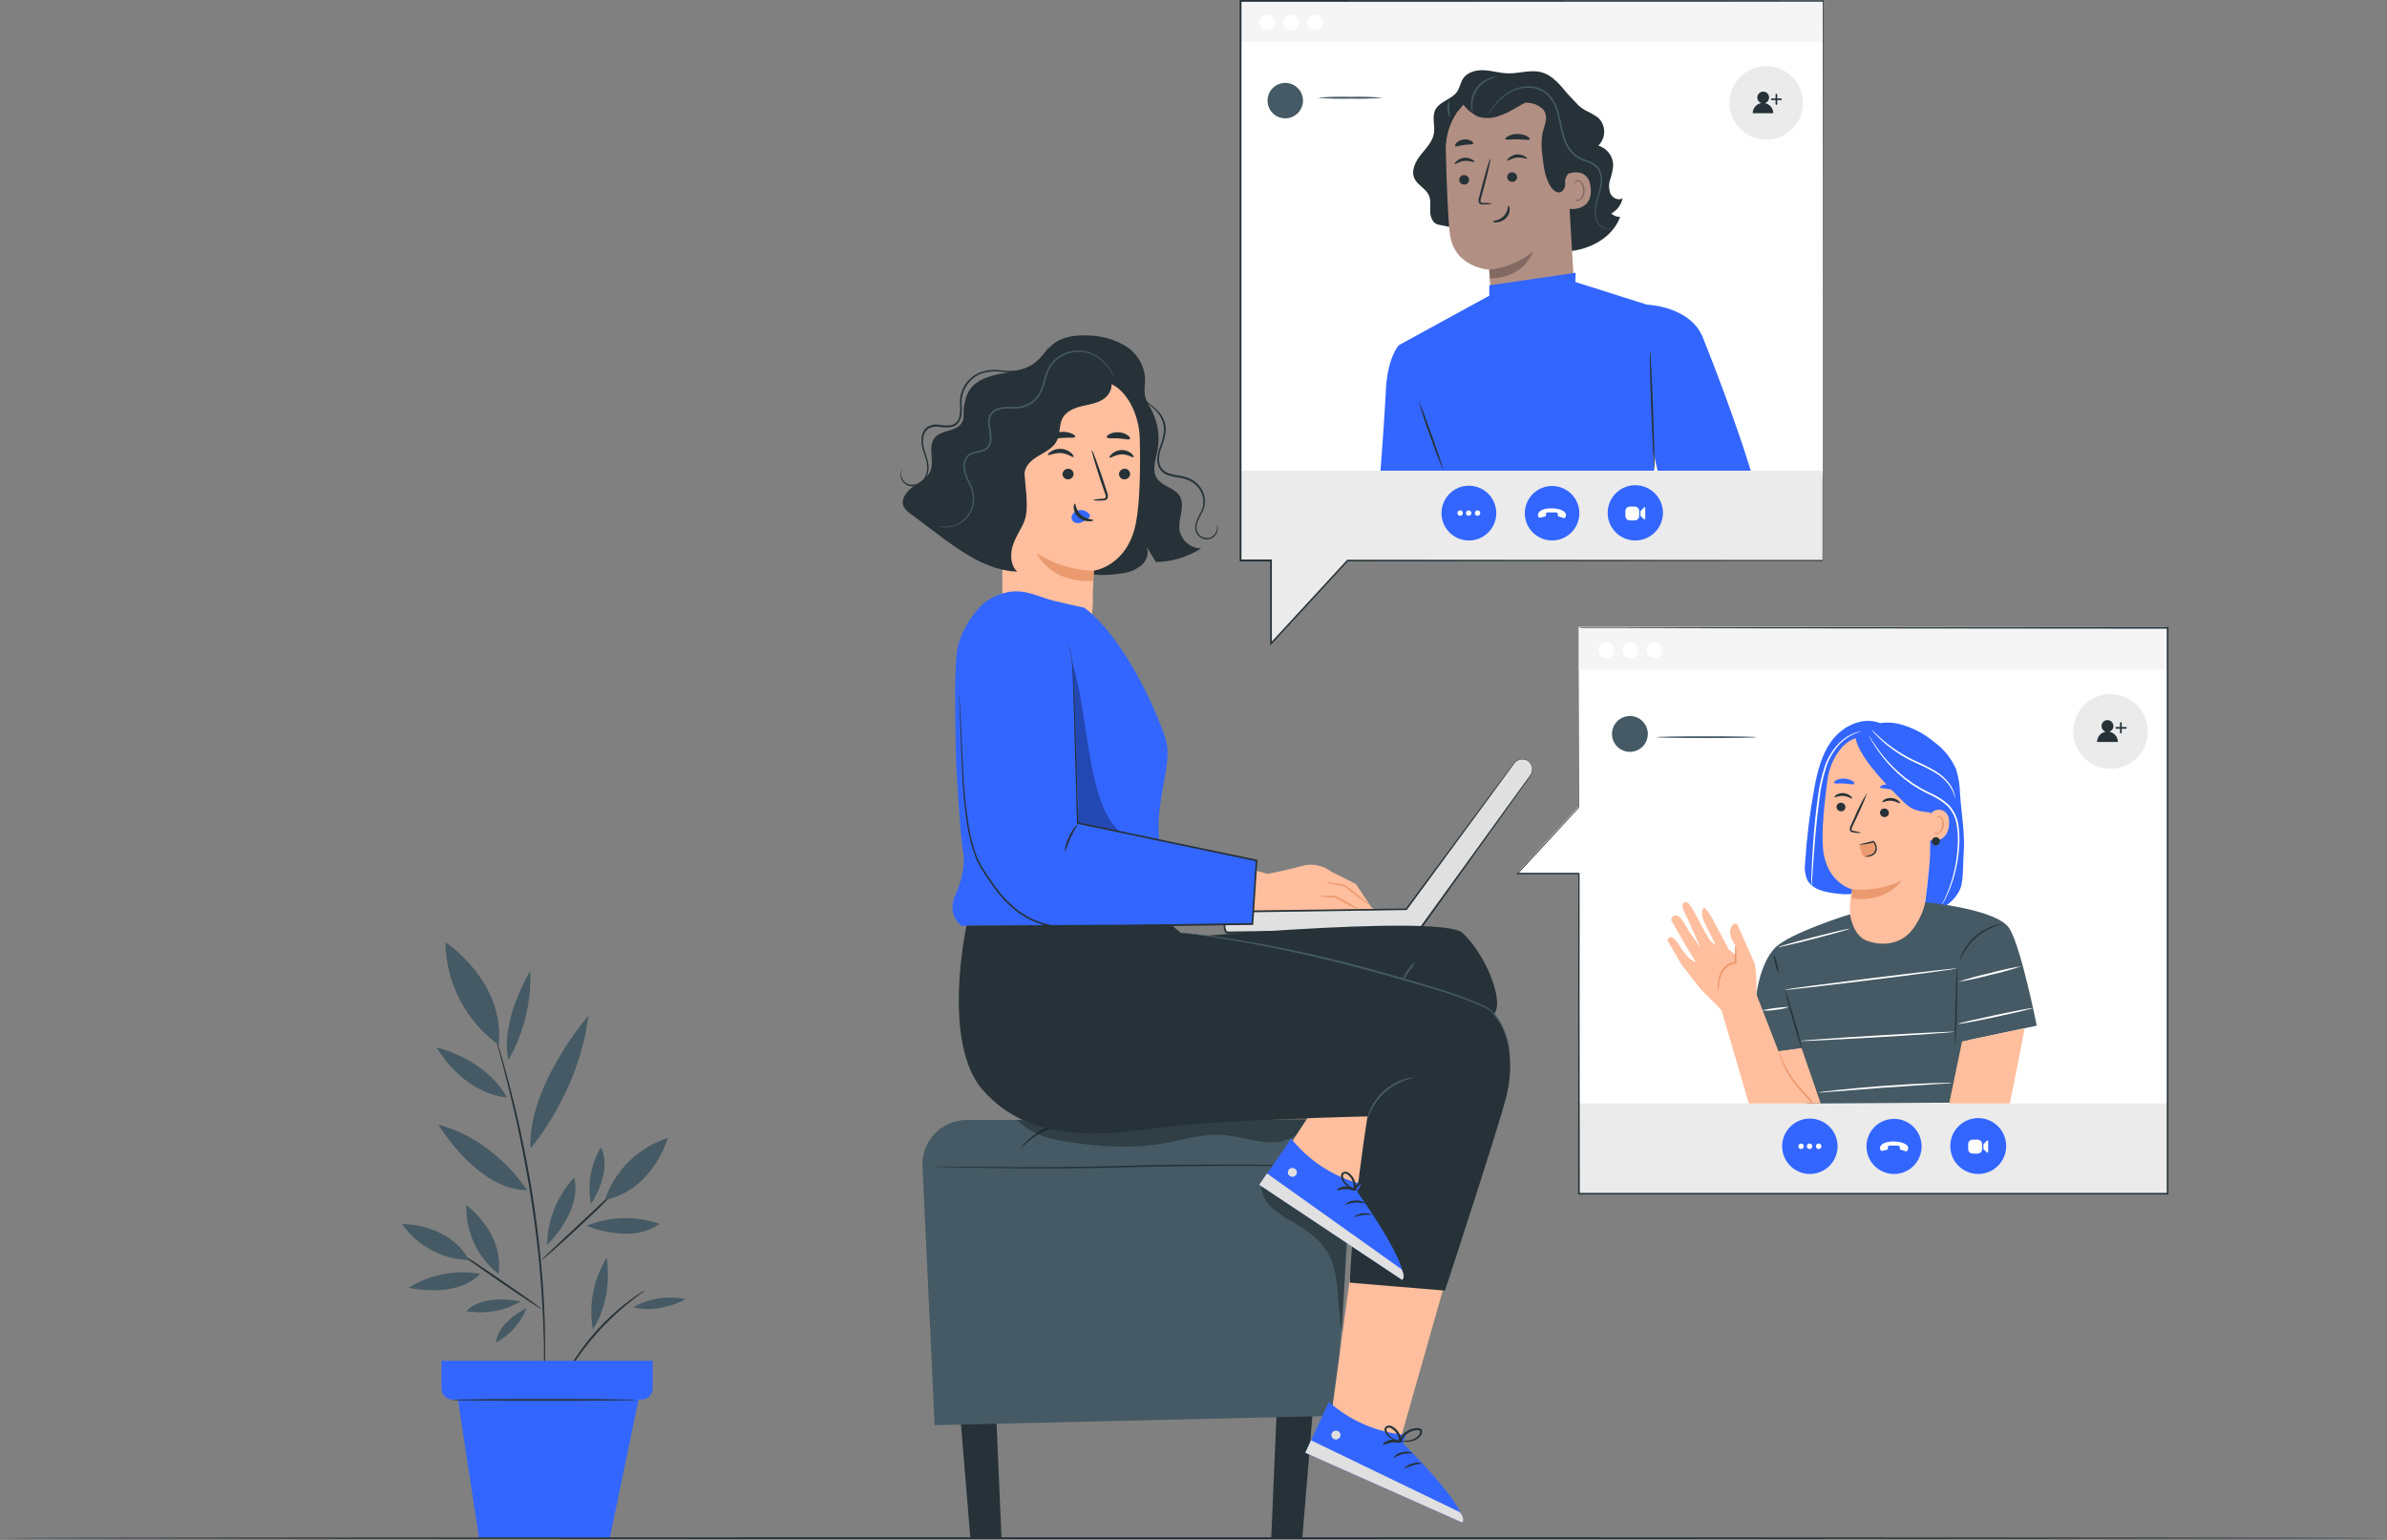 <svg width="248" height="160" viewBox="0 0 248 160" fill="none" xmlns="http://www.w3.org/2000/svg">
<rect x="0" y="0" width="248" height="160" fill="#808080" stroke="none"/>
<g clip-path="url(#clip0_350_14669)">
<path d="M56.839 129.355C56.888 126.748 57.893 124.251 59.663 122.337C60.519 125.858 56.839 129.355 56.839 129.355Z" fill="#455A64"/>
<path d="M60.941 127.368C63.353 126.374 66.045 126.299 68.508 127.158C65.619 129.347 60.941 127.368 60.941 127.368Z" fill="#455A64"/>
<path d="M61.407 125.085C61.017 123.065 61.384 120.972 62.437 119.205C63.676 121.787 61.407 125.085 61.407 125.085Z" fill="#455A64"/>
<path d="M45.541 116.851C51.54 118.447 54.758 123.662 54.758 123.662C49.63 123.666 45.541 116.851 45.541 116.851Z" fill="#455A64"/>
<path d="M55.119 119.31C54.809 112.845 61.129 105.528 61.129 105.528C60.172 113.553 55.119 119.31 55.119 119.31Z" fill="#455A64"/>
<path d="M55.09 100.897C55.214 104.136 54.427 107.344 52.819 110.158C51.927 105.997 55.09 100.897 55.09 100.897Z" fill="#455A64"/>
<path d="M52.653 114.029C47.928 113.524 45.357 108.821 45.357 108.821C51.071 110.421 52.653 114.029 52.653 114.029Z" fill="#455A64"/>
<path d="M42.456 133.797C44.673 132.419 47.319 131.905 49.889 132.352C47.394 134.992 42.456 133.797 42.456 133.797Z" fill="#455A64"/>
<path d="M54.711 135.917C54.11 137.449 52.983 138.718 51.533 139.496C51.731 137.315 54.711 135.917 54.711 135.917Z" fill="#455A64"/>
<path d="M54.101 135.224C52.392 136.214 50.39 136.57 48.445 136.231C50.265 134.335 54.101 135.224 54.101 135.224Z" fill="#455A64"/>
<path d="M56.517 143.924C56.513 143.893 56.513 143.862 56.517 143.83C56.517 143.755 56.517 143.661 56.517 143.549V142.465C56.517 141.992 56.517 141.418 56.517 140.75C56.517 140.081 56.517 139.323 56.47 138.481C56.43 136.802 56.311 134.801 56.138 132.587C55.965 130.373 55.675 127.942 55.307 125.407C54.559 120.329 53.537 115.789 52.718 112.531C52.306 110.899 51.955 109.584 51.703 108.677L51.421 107.634L51.352 107.359C51.342 107.329 51.336 107.297 51.334 107.265C51.334 107.265 51.352 107.294 51.374 107.352L51.461 107.619L51.782 108.656C52.06 109.555 52.432 110.866 52.866 112.491C53.984 116.734 54.869 121.035 55.517 125.374C55.878 127.903 56.152 130.351 56.333 132.569C56.514 134.787 56.596 136.795 56.618 138.478C56.647 139.319 56.636 140.081 56.636 140.75C56.636 141.418 56.636 141.996 56.611 142.465C56.586 142.935 56.582 143.281 56.571 143.549C56.571 143.661 56.571 143.755 56.571 143.83C56.559 143.864 56.54 143.896 56.517 143.924Z" fill="#263238"/>
<path d="M47.849 130.239C47.881 130.192 49.792 131.445 52.114 133.038C54.437 134.631 56.297 135.96 56.261 136.007C56.224 136.054 54.318 134.804 51.995 133.212C49.673 131.619 47.809 130.29 47.849 130.239Z" fill="#263238"/>
<path d="M56.253 130.929C56.34 130.812 56.44 130.704 56.55 130.608L57.398 129.788L60.241 127.123C61.324 126.104 62.314 125.179 63.08 124.461C63.419 124.146 63.704 123.876 63.943 123.652C64.042 123.546 64.153 123.452 64.275 123.374C64.199 123.497 64.107 123.61 64.001 123.709C63.813 123.919 63.535 124.211 63.184 124.569C62.487 125.291 61.498 126.241 60.385 127.278C59.273 128.314 58.251 129.243 57.496 129.9C57.135 130.229 56.817 130.492 56.6 130.669C56.496 130.77 56.379 130.857 56.253 130.929Z" fill="#263238"/>
<path d="M41.77 127.177C41.77 127.177 46.657 127.083 48.723 130.93C47.352 130.889 46.009 130.529 44.802 129.878C43.595 129.226 42.556 128.301 41.77 127.177Z" fill="#455A64"/>
<path d="M48.445 125.215C48.445 125.215 52.418 128.054 51.789 132.37C50.713 131.521 49.849 130.432 49.269 129.189C48.688 127.947 48.406 126.586 48.445 125.215Z" fill="#455A64"/>
<path d="M69.393 118.227C69.393 118.227 67.826 123.695 62.838 124.678C63.352 123.166 64.213 121.796 65.351 120.676C66.489 119.556 67.873 118.717 69.393 118.227Z" fill="#455A64"/>
<path d="M46.274 97.896C46.274 97.896 52.504 101.963 51.815 108.576C50.123 107.35 48.741 105.746 47.779 103.892C46.818 102.038 46.302 99.985 46.274 97.896Z" fill="#455A64"/>
<path d="M67.016 134.057C66.892 134.178 66.757 134.287 66.612 134.382C66.341 134.577 65.958 134.866 65.492 135.235C64.284 136.198 63.155 137.259 62.119 138.406C61.087 139.559 60.154 140.796 59.327 142.104C59.009 142.603 58.764 143.018 58.605 143.307C58.524 143.462 58.43 143.609 58.323 143.747C58.371 143.581 58.441 143.42 58.529 143.271C58.67 142.967 58.89 142.548 59.204 142.028C60 140.689 60.925 139.43 61.964 138.268C63.004 137.109 64.157 136.055 65.406 135.123C65.886 134.761 66.283 134.491 66.569 134.317C66.709 134.215 66.859 134.128 67.016 134.057Z" fill="#263238"/>
<path d="M61.592 138.116C61.145 135.547 61.659 132.902 63.036 130.687C63.694 135.321 61.592 138.116 61.592 138.116Z" fill="#455A64"/>
<path d="M65.785 135.83C67.435 134.892 69.372 134.592 71.228 134.988C68.216 136.585 65.785 135.83 65.785 135.83Z" fill="#455A64"/>
<path d="M47.43 144.434L49.767 159.802H63.35L66.504 144.658L47.43 144.434Z" fill="#3366FF"/>
<path d="M45.87 141.393V144.282C45.87 144.431 45.899 144.578 45.956 144.715C46.013 144.853 46.097 144.978 46.202 145.083C46.307 145.188 46.432 145.271 46.57 145.327C46.708 145.384 46.855 145.413 47.004 145.412H66.673C66.973 145.412 67.261 145.293 67.474 145.082C67.686 144.87 67.806 144.582 67.807 144.282V141.393H45.87Z" fill="#3366FF"/>
<path d="M66.106 145.452C66.106 145.506 61.805 145.546 56.499 145.546C51.193 145.546 46.892 145.506 46.892 145.452C46.892 145.398 51.193 145.358 56.499 145.358C61.805 145.358 66.106 145.401 66.106 145.452Z" fill="#263238"/>
<path d="M164.028 65.134V83.788L157.639 90.676H164.028V123.929H225.196V65.134H164.028Z" fill="white"/>
<path d="M225.218 65.199H164.046V69.602H225.218V65.199Z" fill="#F5F5F5"/>
<path d="M164.064 114.651V123.994H167.253H175.282H225.218V114.651H164.064Z" fill="#EBEBEB"/>
<path d="M172.699 67.561C172.699 67.724 172.651 67.883 172.561 68.019C172.47 68.154 172.342 68.26 172.191 68.322C172.041 68.384 171.875 68.401 171.715 68.369C171.556 68.337 171.409 68.259 171.294 68.144C171.179 68.028 171.1 67.882 171.068 67.722C171.037 67.562 171.053 67.397 171.115 67.246C171.177 67.096 171.283 66.967 171.418 66.877C171.554 66.786 171.713 66.738 171.876 66.738C172.094 66.738 172.304 66.825 172.458 66.979C172.613 67.133 172.699 67.343 172.699 67.561Z" fill="white"/>
<path d="M167.712 67.561C167.712 67.724 167.663 67.883 167.573 68.019C167.482 68.154 167.354 68.26 167.203 68.322C167.053 68.384 166.887 68.401 166.728 68.369C166.568 68.337 166.421 68.259 166.306 68.144C166.191 68.028 166.112 67.882 166.081 67.722C166.049 67.562 166.065 67.397 166.127 67.246C166.19 67.096 166.295 66.967 166.431 66.877C166.566 66.786 166.725 66.738 166.888 66.738C167.107 66.738 167.316 66.825 167.47 66.979C167.625 67.133 167.712 67.343 167.712 67.561Z" fill="white"/>
<path d="M170.204 67.561C170.204 67.724 170.155 67.884 170.065 68.019C169.974 68.155 169.845 68.26 169.695 68.322C169.544 68.385 169.378 68.401 169.218 68.369C169.058 68.337 168.912 68.258 168.797 68.142C168.682 68.027 168.604 67.88 168.572 67.72C168.541 67.56 168.558 67.394 168.62 67.244C168.683 67.093 168.789 66.965 168.925 66.875C169.061 66.785 169.221 66.737 169.384 66.738C169.602 66.739 169.81 66.826 169.964 66.98C170.117 67.135 170.204 67.344 170.204 67.561Z" fill="white"/>
<path d="M219.273 79.877C218.245 79.877 217.259 79.469 216.533 78.742C215.806 78.015 215.397 77.029 215.397 76.002C215.397 74.973 215.806 73.987 216.532 73.26C217.259 72.533 218.245 72.124 219.273 72.123C220.302 72.123 221.288 72.531 222.016 73.259C222.743 73.986 223.152 74.973 223.152 76.002C223.152 76.511 223.051 77.015 222.857 77.485C222.662 77.956 222.376 78.383 222.015 78.743C221.655 79.103 221.228 79.388 220.757 79.583C220.286 79.778 219.782 79.877 219.273 79.877Z" fill="#EBEBEB"/>
<path d="M219.139 76.027C219.281 75.984 219.402 75.891 219.481 75.766C219.56 75.641 219.591 75.492 219.569 75.345C219.548 75.199 219.474 75.065 219.362 74.969C219.25 74.872 219.107 74.819 218.959 74.819C218.811 74.819 218.668 74.872 218.555 74.969C218.443 75.065 218.37 75.199 218.348 75.345C218.326 75.492 218.357 75.641 218.436 75.766C218.515 75.891 218.637 75.984 218.778 76.027C218.526 76.07 218.297 76.2 218.132 76.395C217.967 76.59 217.876 76.837 217.875 77.093H220.042C220.041 76.837 219.95 76.59 219.785 76.395C219.62 76.2 219.391 76.07 219.139 76.027Z" fill="#263238"/>
<path d="M220.349 76.207C220.326 76.207 220.303 76.198 220.286 76.182C220.27 76.166 220.26 76.144 220.259 76.121V75.124C220.259 75.1 220.268 75.077 220.285 75.06C220.302 75.043 220.325 75.034 220.349 75.034C220.373 75.034 220.396 75.043 220.413 75.06C220.43 75.077 220.439 75.1 220.439 75.124V76.117C220.439 76.141 220.43 76.164 220.413 76.181C220.396 76.198 220.373 76.207 220.349 76.207Z" fill="#263238"/>
<path d="M220.851 75.716H219.858C219.838 75.712 219.819 75.701 219.806 75.685C219.793 75.669 219.786 75.649 219.786 75.628C219.786 75.607 219.793 75.587 219.806 75.571C219.819 75.555 219.838 75.543 219.858 75.539H220.851C220.864 75.537 220.878 75.537 220.891 75.54C220.904 75.543 220.916 75.549 220.926 75.558C220.937 75.566 220.945 75.577 220.951 75.589C220.956 75.601 220.959 75.615 220.959 75.628C220.959 75.641 220.956 75.654 220.951 75.667C220.945 75.679 220.937 75.689 220.926 75.698C220.916 75.706 220.904 75.712 220.891 75.716C220.878 75.719 220.864 75.719 220.851 75.716Z" fill="#263238"/>
<path d="M205.53 121.98C207.134 121.98 208.434 120.679 208.434 119.076C208.434 117.472 207.134 116.172 205.53 116.172C203.926 116.172 202.626 117.472 202.626 119.076C202.626 120.679 203.926 121.98 205.53 121.98Z" fill="#3366FF"/>
<path d="M205.472 118.415H204.949C204.693 118.415 204.486 118.622 204.486 118.877V119.401C204.486 119.656 204.693 119.863 204.949 119.863H205.472C205.728 119.863 205.935 119.656 205.935 119.401V118.877C205.935 118.622 205.728 118.415 205.472 118.415Z" fill="white"/>
<path d="M206.068 119.396V118.905L206.43 118.515C206.44 118.503 206.454 118.494 206.469 118.49C206.485 118.487 206.501 118.488 206.516 118.494C206.531 118.5 206.543 118.51 206.552 118.524C206.56 118.538 206.564 118.553 206.563 118.569V119.685C206.564 119.701 206.56 119.716 206.552 119.73C206.544 119.743 206.532 119.753 206.518 119.76C206.504 119.766 206.488 119.768 206.473 119.765C206.458 119.762 206.444 119.754 206.433 119.743L206.068 119.396Z" fill="white"/>
<path d="M194.76 121.142C194.359 120.741 194.086 120.231 193.975 119.675C193.865 119.12 193.921 118.544 194.138 118.02C194.355 117.497 194.722 117.049 195.193 116.734C195.664 116.419 196.218 116.251 196.784 116.251C197.351 116.251 197.905 116.419 198.376 116.734C198.847 117.049 199.214 117.497 199.431 118.02C199.647 118.544 199.704 119.12 199.593 119.675C199.482 120.231 199.209 120.741 198.809 121.142C198.543 121.408 198.227 121.619 197.88 121.763C197.533 121.907 197.16 121.981 196.784 121.981C196.408 121.981 196.036 121.907 195.688 121.763C195.341 121.619 195.026 121.408 194.76 121.142Z" fill="#3366FF"/>
<path d="M195.529 119.588L196.042 119.466C196.072 119.458 196.099 119.441 196.118 119.417C196.137 119.393 196.147 119.363 196.147 119.332V119.227C196.147 119.227 196.125 119.047 196.295 119.036C196.465 119.025 197.183 119.036 197.183 119.036C197.183 119.036 197.386 119.036 197.382 119.191V119.343C197.382 119.369 197.39 119.394 197.406 119.415C197.422 119.436 197.444 119.451 197.469 119.458L198.021 119.628C198.05 119.636 198.081 119.632 198.107 119.619C198.134 119.606 198.155 119.583 198.166 119.556L198.238 119.386C198.25 119.355 198.256 119.322 198.256 119.289C198.251 119.195 198.216 119.106 198.159 119.032C198.05 118.891 197.534 118.559 196.544 118.606C195.555 118.653 195.399 119.05 195.345 119.144C195.316 119.23 195.316 119.322 195.345 119.408C195.345 119.43 195.37 119.469 195.388 119.505C195.4 119.532 195.42 119.555 195.446 119.569C195.471 119.584 195.5 119.591 195.529 119.588Z" fill="white"/>
<path d="M188.038 121.979C189.628 121.979 190.917 120.691 190.917 119.101C190.917 117.511 189.628 116.222 188.038 116.222C186.449 116.222 185.16 117.511 185.16 119.101C185.16 120.691 186.449 121.979 188.038 121.979Z" fill="#3366FF"/>
<path d="M187.125 119.386C187.05 119.385 186.978 119.355 186.925 119.302C186.873 119.248 186.843 119.176 186.843 119.101C186.843 119.026 186.873 118.955 186.926 118.902C186.978 118.849 187.05 118.819 187.125 118.819C187.2 118.819 187.272 118.849 187.325 118.902C187.379 118.954 187.409 119.026 187.41 119.101C187.409 119.176 187.379 119.248 187.325 119.302C187.272 119.355 187.2 119.385 187.125 119.386Z" fill="white"/>
<path d="M188.01 119.386C187.934 119.386 187.861 119.356 187.808 119.303C187.754 119.249 187.724 119.176 187.724 119.101C187.724 119.044 187.741 118.989 187.772 118.942C187.804 118.895 187.848 118.859 187.9 118.837C187.953 118.816 188.01 118.81 188.065 118.821C188.121 118.832 188.172 118.859 188.211 118.899C188.251 118.939 188.279 118.99 188.29 119.045C188.301 119.1 188.295 119.158 188.273 119.21C188.252 119.262 188.215 119.307 188.168 119.338C188.121 119.369 188.066 119.386 188.01 119.386Z" fill="white"/>
<path d="M188.952 119.386C189.11 119.386 189.238 119.258 189.238 119.101C189.238 118.943 189.11 118.815 188.952 118.815C188.795 118.815 188.667 118.943 188.667 119.101C188.667 119.258 188.795 119.386 188.952 119.386Z" fill="white"/>
<path d="M171.204 76.258C171.204 76.627 171.095 76.987 170.89 77.294C170.685 77.6 170.394 77.839 170.054 77.98C169.713 78.121 169.339 78.158 168.977 78.086C168.615 78.014 168.283 77.837 168.023 77.576C167.762 77.315 167.585 76.983 167.513 76.622C167.441 76.26 167.478 75.885 167.619 75.545C167.76 75.204 167.999 74.913 168.305 74.709C168.612 74.504 168.972 74.394 169.341 74.394C169.835 74.394 170.309 74.591 170.658 74.94C171.008 75.29 171.204 75.764 171.204 76.258Z" fill="#455A64"/>
<path d="M182.484 76.594C182.484 76.644 180.161 76.688 177.294 76.688C174.426 76.688 172.104 76.644 172.104 76.594C172.104 76.543 174.429 76.5 177.294 76.5C180.158 76.5 182.484 76.54 182.484 76.594Z" fill="#455A64"/>
<path d="M164.046 65.199H165.158H168.409L180.811 65.177L225.207 65.138H225.29V65.217C225.29 82.322 225.29 102.465 225.29 124.013V124.107H220.779H164.046H164.013L163.988 124.081L163.963 124.056V124.023C163.963 111.458 163.963 100.244 163.981 90.77L164.046 90.835H157.66H157.526L157.617 90.738L164.01 83.875V83.908C164.01 77.923 164.031 73.257 164.035 70.082C164.035 68.5 164.035 67.294 164.035 66.47C164.035 66.066 164.035 65.748 164.035 65.553C164.035 65.358 164.035 65.246 164.035 65.246C164.035 65.246 164.035 65.354 164.035 65.564C164.035 65.773 164.035 66.08 164.035 66.489C164.035 67.308 164.035 68.518 164.035 70.1C164.035 73.268 164.053 77.927 164.064 83.897V83.915C162.15 85.988 160.023 88.287 157.685 90.81L157.642 90.709H164.111V90.774C164.111 100.247 164.111 111.462 164.132 124.027L164.107 123.966L164.046 123.944H220.779H225.218L225.124 124.038C225.124 102.49 225.124 82.348 225.124 65.242L225.203 65.322L180.858 65.282L168.438 65.26H165.162H164.32L164.046 65.199Z" fill="#263238"/>
<path d="M206.849 95.433C206.849 95.484 205.169 95.599 203.092 95.693C201.016 95.787 199.325 95.812 199.322 95.762C199.318 95.711 201.005 95.596 203.081 95.505C204.335 95.418 205.592 95.394 206.849 95.433Z" fill="white"/>
<path d="M188.475 82.034C188.804 80.228 189.241 78.368 190.354 76.909C191.466 75.449 193.438 74.485 195.179 75.074L197.324 76.32C196.879 81.318 195.864 86.249 194.298 91.016C194.176 91.495 193.948 91.939 193.629 92.316C192.932 93.02 191.795 92.956 190.812 92.844C189.624 92.706 188.237 92.432 187.728 91.348C187.525 90.807 187.462 90.223 187.544 89.651C187.705 87.096 188.017 84.552 188.475 82.034Z" fill="#3366FF"/>
<path d="M200.55 78.819L193.94 76.626C191.798 76.24 190.169 78.793 189.877 80.961C189.548 83.355 189.245 86.291 189.4 88.108C189.707 91.756 192.441 92.417 192.441 92.417C192.224 93.316 192.152 94.244 192.228 95.165C192.398 97.65 194.001 98.293 195.313 98.384C197.386 98.604 199.545 97.947 199.784 95.877L201.59 80.206C201.622 79.886 201.533 79.566 201.341 79.309C201.148 79.052 200.865 78.877 200.55 78.819Z" fill="#FFBE9D"/>
<path d="M190.812 83.792C190.801 83.913 190.838 84.034 190.915 84.128C190.992 84.222 191.103 84.282 191.224 84.294C191.283 84.303 191.342 84.3 191.399 84.285C191.456 84.271 191.51 84.245 191.557 84.209C191.604 84.174 191.644 84.129 191.673 84.078C191.703 84.027 191.722 83.97 191.73 83.912C191.741 83.791 191.704 83.67 191.627 83.576C191.55 83.482 191.439 83.422 191.318 83.41C191.26 83.401 191.2 83.404 191.143 83.419C191.086 83.433 191.032 83.459 190.985 83.495C190.938 83.531 190.898 83.575 190.869 83.626C190.839 83.677 190.82 83.734 190.812 83.792Z" fill="#263238"/>
<path d="M190.588 82.828C190.643 82.893 191.011 82.658 191.509 82.698C192.008 82.738 192.355 83.009 192.412 82.955C192.47 82.9 192.391 82.814 192.239 82.687C192.038 82.525 191.791 82.427 191.533 82.409C191.274 82.391 191.017 82.453 190.794 82.586C190.625 82.709 190.563 82.799 190.588 82.828Z" fill="#263238"/>
<path d="M195.327 84.392C195.317 84.513 195.354 84.633 195.431 84.727C195.508 84.82 195.618 84.88 195.739 84.894C195.797 84.903 195.857 84.9 195.914 84.885C195.971 84.87 196.025 84.844 196.072 84.809C196.119 84.773 196.158 84.728 196.188 84.677C196.218 84.626 196.237 84.57 196.244 84.511C196.256 84.391 196.219 84.271 196.143 84.177C196.066 84.083 195.956 84.023 195.836 84.009C195.778 84.001 195.718 84.004 195.66 84.018C195.603 84.033 195.549 84.059 195.502 84.094C195.454 84.13 195.414 84.174 195.384 84.226C195.354 84.277 195.335 84.333 195.327 84.392Z" fill="#263238"/>
<path d="M195.569 83.33C195.623 83.395 195.991 83.16 196.49 83.2C196.988 83.24 197.335 83.514 197.393 83.457C197.451 83.399 197.371 83.319 197.219 83.189C197.014 83.024 196.761 82.926 196.497 82.911C196.237 82.89 195.978 82.953 195.757 83.092C195.601 83.197 195.54 83.301 195.569 83.33Z" fill="#263238"/>
<path d="M193.42 86.552C193.164 86.449 192.896 86.38 192.622 86.346C192.495 86.324 192.38 86.288 192.362 86.201C192.364 86.072 192.404 85.947 192.477 85.84L192.922 84.901C193.546 83.558 194.005 82.453 193.951 82.427C193.481 83.188 193.071 83.985 192.727 84.811L192.293 85.761C192.202 85.907 192.166 86.082 192.192 86.252C192.208 86.298 192.233 86.34 192.267 86.375C192.301 86.41 192.342 86.437 192.387 86.454C192.456 86.478 192.528 86.494 192.6 86.501C192.871 86.549 193.146 86.566 193.42 86.552Z" fill="#263238"/>
<path d="M192.441 92.403C194.204 92.567 195.978 92.249 197.574 91.482C197.574 91.482 195.963 93.916 192.376 93.317L192.441 92.403Z" fill="#EB996E"/>
<path d="M195.327 81.799C195.363 81.936 195.865 81.911 196.447 82.023C197.028 82.135 197.487 82.33 197.574 82.214C197.61 82.156 197.537 82.023 197.357 81.878C197.114 81.7 196.833 81.579 196.537 81.525C196.24 81.47 195.935 81.484 195.645 81.564C195.425 81.625 195.309 81.734 195.327 81.799Z" fill="#3366FF"/>
<path d="M190.559 81.344C190.661 81.463 191.094 81.376 191.607 81.409C192.12 81.441 192.546 81.553 192.654 81.445C192.701 81.391 192.654 81.272 192.463 81.149C192.209 80.997 191.92 80.913 191.625 80.903C191.331 80.884 191.037 80.941 190.773 81.069C190.585 81.174 190.512 81.286 190.559 81.344Z" fill="#3366FF"/>
<path d="M193.272 77.515C193.554 77.968 193.898 78.379 194.294 78.736L196.1 80.542C196.524 80.976 196.974 81.383 197.447 81.763C197.88 82.08 198.33 82.374 198.794 82.644C199.275 82.936 199.517 83.684 200.001 83.973C200.109 84.038 200.459 83.998 200.575 84.081C200.553 84.89 200.539 87.462 200.532 88.484C200.532 90.099 199.939 94.404 199.939 94.404H201.348C202.431 94.241 203.562 92.999 203.789 91.933C203.999 90.936 203.948 89.549 204.013 88.733C204.183 86.635 203.771 84.511 203.634 82.413C203.621 81.561 203.483 80.717 203.222 79.906C202.74 78.797 201.969 77.838 200.99 77.129C199.936 76.229 198.691 75.579 197.35 75.229C196.68 75.061 195.983 75.029 195.3 75.136C194.618 75.243 193.963 75.486 193.377 75.85C193.187 75.952 193.042 76.123 192.972 76.327C192.77 76.818 193.008 77.049 193.272 77.515ZM200.625 84.099C200.625 84.46 200.676 84.197 200.625 84.099V84.099Z" fill="#3366FF"/>
<path d="M200.38 85.07C200.399 84.893 200.463 84.724 200.565 84.578C200.667 84.432 200.805 84.314 200.965 84.236C201.125 84.158 201.303 84.121 201.481 84.13C201.659 84.139 201.832 84.193 201.983 84.287C202.345 84.522 202.583 84.966 202.493 85.778C202.251 87.945 200.123 87.256 200.127 87.194C200.131 87.133 200.264 85.959 200.38 85.07Z" fill="#FFBE9D"/>
<path d="M200.882 86.447C200.882 86.447 200.918 86.476 200.976 86.512C201.061 86.561 201.162 86.575 201.258 86.552C201.408 86.478 201.536 86.367 201.628 86.228C201.721 86.089 201.775 85.928 201.785 85.761C201.811 85.576 201.797 85.387 201.742 85.208C201.728 85.138 201.698 85.073 201.654 85.017C201.61 84.961 201.553 84.916 201.489 84.887C201.446 84.871 201.4 84.87 201.357 84.885C201.314 84.899 201.278 84.928 201.254 84.966C201.218 85.024 201.229 85.067 201.214 85.071C201.2 85.075 201.171 85.028 201.214 84.941C201.233 84.889 201.268 84.844 201.315 84.815C201.379 84.776 201.456 84.764 201.528 84.782C201.616 84.81 201.695 84.86 201.759 84.927C201.822 84.994 201.867 85.076 201.89 85.165C201.961 85.362 201.984 85.574 201.955 85.782C201.944 85.977 201.875 86.163 201.758 86.319C201.641 86.475 201.481 86.592 201.297 86.657C201.237 86.667 201.175 86.664 201.116 86.647C201.057 86.63 201.003 86.6 200.958 86.559C200.878 86.501 200.875 86.451 200.882 86.447Z" fill="#EB996E"/>
<path d="M201.55 87.44C201.544 87.524 201.514 87.605 201.462 87.671C201.41 87.738 201.34 87.788 201.261 87.815C201.181 87.841 201.095 87.844 201.013 87.822C200.932 87.8 200.859 87.754 200.804 87.691C200.748 87.627 200.713 87.549 200.702 87.466C200.691 87.382 200.706 87.297 200.743 87.222C200.78 87.146 200.839 87.083 200.912 87.041C200.985 86.999 201.069 86.98 201.153 86.985C201.209 86.989 201.264 87.003 201.314 87.028C201.365 87.052 201.41 87.087 201.447 87.129C201.484 87.172 201.512 87.221 201.53 87.274C201.548 87.328 201.554 87.384 201.55 87.44Z" fill="#263238"/>
<path d="M194.713 87.559C194.801 87.693 194.856 87.846 194.872 88.004C194.888 88.163 194.866 88.324 194.806 88.472C194.747 88.621 194.653 88.752 194.531 88.856C194.41 88.96 194.266 89.033 194.11 89.069C193.99 89.1 193.864 89.094 193.749 89.051C193.655 88.989 193.575 88.909 193.512 88.815C193.45 88.722 193.408 88.616 193.388 88.506C193.33 88.329 193.272 88.145 193.218 87.975C193.205 87.946 193.198 87.915 193.198 87.883C193.198 87.851 193.205 87.82 193.218 87.791C193.239 87.765 193.265 87.743 193.295 87.728C193.325 87.713 193.358 87.705 193.391 87.704L194.699 87.487" fill="#EB996E"/>
<path d="M193.763 88.99C193.959 89.028 194.161 89.017 194.352 88.957C194.574 88.903 194.767 88.768 194.894 88.578C194.968 88.462 195.005 88.326 194.998 88.188C195.002 88.045 194.978 87.902 194.926 87.769C194.878 87.635 194.805 87.513 194.709 87.408L194.677 87.372H194.634C193.763 87.61 193.088 87.733 193.091 87.751C193.628 87.757 194.162 87.678 194.673 87.516L194.597 87.494C194.678 87.583 194.74 87.686 194.782 87.798C194.831 87.894 194.858 88.001 194.861 88.109C194.864 88.217 194.842 88.325 194.798 88.424C194.754 88.522 194.687 88.61 194.605 88.68C194.522 88.75 194.424 88.8 194.319 88.827C193.994 88.961 193.763 88.961 193.763 88.99Z" fill="#263238"/>
<path d="M198.458 78.833C199.819 79.803 200.976 81.03 201.864 82.445L200.69 84.435C198.7 84.247 198.466 84.045 197.079 82.629C195.692 81.213 192.889 78.367 192.745 76.374C194.587 76.93 196.851 77.695 198.458 78.833Z" fill="#3366FF"/>
<path d="M201.593 94.317C201.615 94.244 201.647 94.175 201.687 94.111C201.756 93.977 201.853 93.779 201.976 93.526C202.321 92.804 202.608 92.055 202.832 91.287C203.164 90.149 203.356 88.975 203.403 87.79C203.445 87.094 203.409 86.395 203.294 85.707C203.183 84.973 202.848 84.291 202.337 83.752C201.78 83.255 201.147 82.849 200.463 82.55C199.825 82.246 199.209 81.898 198.621 81.506C197.634 80.823 196.741 80.013 195.966 79.097C195.444 78.484 194.971 77.83 194.55 77.143C194.402 76.901 194.294 76.71 194.225 76.576C194.183 76.512 194.149 76.443 194.124 76.37C194.174 76.428 194.217 76.491 194.254 76.558C194.334 76.688 194.449 76.872 194.615 77.111C195.051 77.78 195.534 78.417 196.06 79.017C196.84 79.909 197.731 80.697 198.711 81.362C199.294 81.749 199.905 82.093 200.539 82.391C201.241 82.694 201.889 83.11 202.457 83.623C202.993 84.185 203.343 84.898 203.461 85.667C203.572 86.368 203.606 87.079 203.562 87.787C203.506 88.982 203.3 90.165 202.948 91.308C202.711 92.079 202.407 92.827 202.038 93.544C201.904 93.797 201.796 93.988 201.716 94.115C201.682 94.186 201.641 94.254 201.593 94.317Z" fill="white"/>
<path d="M203.132 82.991C203.019 82.44 202.779 81.923 202.431 81.481C202.054 81.006 201.594 80.604 201.073 80.293C200.428 79.915 199.759 79.578 199.072 79.281C197.818 78.717 196.657 77.967 195.627 77.056C195.316 76.781 195.021 76.49 194.742 76.183C194.632 76.073 194.536 75.952 194.453 75.821C194.573 75.916 194.685 76.02 194.789 76.132C194.998 76.334 195.305 76.627 195.706 76.963C196.747 77.84 197.904 78.569 199.145 79.13C199.838 79.428 200.51 79.773 201.156 80.163C201.688 80.489 202.154 80.913 202.529 81.412C202.783 81.748 202.967 82.131 203.071 82.539C203.098 82.65 203.116 82.762 203.125 82.875C203.154 82.951 203.154 82.991 203.132 82.991Z" fill="white"/>
<path d="M188.183 92.1C188.175 92.038 188.175 91.976 188.183 91.915C188.183 91.774 188.183 91.601 188.183 91.388C188.201 90.929 188.226 90.268 188.27 89.452C188.356 87.816 188.494 85.555 188.837 83.077C188.963 81.904 189.214 80.748 189.584 79.628C189.898 78.707 190.416 77.87 191.101 77.179C191.563 76.714 192.124 76.357 192.741 76.136C192.908 76.076 193.079 76.033 193.254 76.006C193.314 75.991 193.376 75.984 193.438 75.984C193.438 76.002 193.189 76.034 192.766 76.201C192.171 76.44 191.634 76.802 191.188 77.262C190.534 77.953 190.04 78.779 189.743 79.682C189.389 80.795 189.147 81.941 189.021 83.103C188.681 85.569 188.526 87.827 188.407 89.459C188.349 90.257 188.302 90.904 188.27 91.392C188.27 91.605 188.237 91.778 188.223 91.915C188.218 91.978 188.204 92.04 188.183 92.1Z" fill="white"/>
<path d="M182.502 103.198C182.502 103.198 182.892 100.07 184.398 98.503C185.904 96.936 192.21 94.989 192.21 94.989C192.21 94.989 192.474 97.217 193.983 97.755C195.583 98.326 197.393 98.117 198.567 96.751C199.28 95.874 199.782 94.845 200.033 93.743C200.033 93.743 207.564 94.436 208.792 96.502C210.02 98.568 211.609 106.568 211.609 106.568L204.566 108.06L205.017 114.561L187.714 114.662L187.179 108.919L182.086 109.642L182.502 103.198Z" fill="#455A64"/>
<path d="M203.154 108.515C203.132 108.413 203.124 108.308 203.128 108.204C203.128 108.006 203.128 107.717 203.128 107.359C203.128 106.637 203.128 105.658 203.161 104.567C203.193 103.477 203.215 102.491 203.244 101.775C203.244 101.414 203.273 101.133 203.287 100.93C203.287 100.826 203.299 100.721 203.323 100.62C203.347 100.721 203.355 100.826 203.349 100.93C203.349 101.133 203.349 101.421 203.349 101.779C203.349 102.501 203.349 103.48 203.313 104.571C203.276 105.662 203.262 106.648 203.23 107.363C203.23 107.724 203.201 108.006 203.186 108.208C203.19 108.311 203.179 108.415 203.154 108.515Z" fill="#263238"/>
<path d="M185.456 102.84C185.5 102.84 185.937 104.227 186.435 105.964C186.764 107.004 187.04 108.06 187.262 109.128C186.882 108.106 186.554 107.064 186.28 106.008C185.952 104.966 185.677 103.909 185.456 102.84Z" fill="#263238"/>
<path d="M208.004 96.004C208.004 96.032 207.668 96.097 207.155 96.293C205.808 96.809 204.686 97.785 203.988 99.048C203.724 99.529 203.627 99.857 203.587 99.847C203.59 99.764 203.608 99.683 203.641 99.608C203.704 99.396 203.786 99.191 203.887 98.994C204.217 98.335 204.674 97.747 205.232 97.265C205.789 96.782 206.437 96.415 207.137 96.184C207.346 96.111 207.561 96.058 207.78 96.025C207.853 96.006 207.929 95.998 208.004 96.004Z" fill="#263238"/>
<path d="M184.286 99.139C184.446 99.443 184.557 99.771 184.615 100.11C184.726 100.436 184.785 100.777 184.788 101.122C184.628 100.817 184.517 100.489 184.459 100.15C184.348 99.824 184.29 99.483 184.286 99.139Z" fill="#263238"/>
<path d="M203.331 100.62C203.331 100.674 199.358 101.212 194.399 101.826C189.44 102.44 185.453 102.909 185.445 102.841C185.438 102.772 189.418 102.252 194.377 101.638C199.336 101.024 203.327 100.569 203.331 100.62Z" fill="white"/>
<path d="M210.059 100.385C208.981 100.749 207.884 101.054 206.773 101.299C205.676 101.601 204.563 101.842 203.439 102.021C204.517 101.657 205.614 101.353 206.726 101.111C207.823 100.809 208.936 100.566 210.059 100.385Z" fill="white"/>
<path d="M211.201 104.741C211.201 104.791 209.489 105.203 207.351 105.662C205.212 106.12 203.475 106.445 203.464 106.384C203.453 106.323 205.176 105.922 207.314 105.467C209.453 105.011 211.19 104.69 211.201 104.741Z" fill="white"/>
<path d="M192.163 96.501C192.163 96.552 190.52 97.018 188.461 97.545C186.402 98.073 184.734 98.459 184.734 98.409C184.734 98.358 186.377 97.892 188.432 97.365C190.487 96.837 192.149 96.451 192.163 96.501Z" fill="white"/>
<path d="M203.052 107.207C203.052 107.258 199.47 107.514 195.049 107.774C190.628 108.034 187.038 108.208 187.034 108.157C187.031 108.107 190.614 107.85 195.038 107.587C199.462 107.323 203.049 107.157 203.052 107.207Z" fill="white"/>
<path d="M183.058 104.975C183.986 104.773 184.93 104.652 185.879 104.614C185.432 104.786 184.962 104.889 184.485 104.921C184.015 105.012 183.533 105.03 183.058 104.975Z" fill="white"/>
<path d="M202.793 112.517C202.613 112.55 202.43 112.57 202.247 112.574L200.759 112.672L195.851 113.001L190.946 113.383L189.462 113.499C189.279 113.521 189.096 113.528 188.913 113.521C189.09 113.472 189.271 113.44 189.454 113.427C189.816 113.38 190.307 113.318 190.935 113.25C192.188 113.116 193.918 112.95 195.836 112.813C197.754 112.676 199.495 112.585 200.752 112.542C201.384 112.517 201.893 112.506 202.244 112.502C202.427 112.489 202.61 112.494 202.793 112.517Z" fill="white"/>
<path d="M187.179 108.909L184.774 109.219L182.502 103.357L178.821 104.845C178.821 104.845 180.898 111.874 181.693 114.651H189.162L187.179 108.909Z" fill="#FFBE9D"/>
<path d="M187.439 113.484C186.99 113.009 186.576 112.502 186.2 111.967C185.899 111.527 185.631 111.064 185.398 110.584C185.2 110.172 185.066 109.829 184.972 109.591C184.933 109.466 184.883 109.345 184.82 109.229C184.835 109.362 184.866 109.492 184.914 109.616C185.014 109.964 185.135 110.305 185.276 110.638C185.497 111.131 185.758 111.606 186.056 112.057C186.429 112.603 186.845 113.118 187.298 113.6C187.636 113.92 187.94 114.275 188.205 114.658H188.392C188.116 114.235 187.797 113.841 187.439 113.484Z" fill="#EB996E"/>
<path d="M182.502 103.357C182.502 103.357 182.502 100.789 182.289 100.067L180.483 96.018C180.483 96.018 180.017 95.729 179.793 96.538C179.569 97.347 180.277 98.178 180.277 98.178L180.331 99.236L179.609 98.64L178.197 95.993C178.197 95.993 177.225 94.068 176.972 94.371C176.719 94.674 176.802 95.299 177.221 96.13C177.64 96.961 178.175 98.015 178.175 98.015C178.175 98.015 178.319 98.351 177.814 97.864C177.308 97.376 176.228 95.025 176.008 94.732C175.788 94.44 175.477 93.576 174.989 93.772C174.502 93.967 175.127 94.999 175.127 94.999L176.683 98.489C176.683 98.489 175.78 97.167 175.6 96.946C175.419 96.726 175.062 95.964 174.765 95.581C174.469 95.198 174.144 95.046 173.931 95.137C173.827 95.175 173.741 95.25 173.691 95.349C173.641 95.447 173.63 95.561 173.66 95.668L175.325 98.557C175.325 98.557 176.156 99.854 176.152 99.951C176.149 100.049 175.43 99.521 175.43 99.521L174.733 98.633C174.733 98.633 173.978 97.304 173.581 97.376C173.183 97.448 173.259 97.737 173.259 97.737L174.661 100.161L176.69 102.772L178.858 104.939L180.111 104.535L182.502 103.357Z" fill="#FFBE9D"/>
<path d="M178.504 102.935C178.569 102.669 178.612 102.398 178.634 102.126C178.693 101.487 178.991 100.894 179.468 100.464C179.706 100.266 180.003 100.153 180.313 100.143H180.418V100.031C180.385 99.532 180.418 99.059 180.385 98.745C180.399 98.572 180.376 98.399 180.317 98.236C180.28 98.402 180.263 98.572 180.266 98.742C180.266 99.067 180.205 99.5 180.226 100.06L180.32 99.948C179.964 99.95 179.62 100.078 179.349 100.309C179.05 100.549 178.822 100.866 178.691 101.226C178.584 101.512 178.518 101.811 178.496 102.115C178.45 102.386 178.453 102.664 178.504 102.935Z" fill="#EB996E"/>
<path d="M203.851 108.211L202.511 114.654H208.799C209.041 113.737 210.355 106.835 210.355 106.835L203.851 108.211Z" fill="#FFBE9D"/>
<path d="M189.375 0.003H128.882V58.149H189.375V0.003Z" fill="white"/>
<path d="M189.375 0.003H128.882V4.359H189.375V0.003Z" fill="#F5F5F5"/>
<path d="M189.375 48.906H128.9V58.149H132.053V66.77L139.992 58.149H189.375V48.906Z" fill="#EBEBEB"/>
<path d="M189.386 48.997C189.386 48.997 189.386 49.358 189.386 50.08C189.386 50.803 189.386 51.832 189.386 53.197C189.386 54.562 189.386 56.249 189.386 58.232V58.254C189.313 58.326 189.36 58.275 189.339 58.29H182.585L139.999 58.322L140.057 58.297C137.557 61.017 134.885 63.924 132.111 66.922L131.966 67.081V66.864C131.966 64.17 131.966 61.237 131.966 58.243L132.053 58.333H128.842L128.813 58.297L128.795 58.275V58.243C128.795 45.06 128.795 30.617 128.795 15.549V0H128.889L189.386 0.018H189.458V0.094C189.429 15.028 189.429 27.254 189.429 35.756C189.429 40 189.429 43.312 189.429 45.566C189.429 46.689 189.429 47.545 189.429 48.126C189.429 48.708 189.429 49.004 189.429 49.004C189.429 49.004 189.429 48.708 189.429 48.126C189.429 47.545 189.429 46.682 189.429 45.566C189.429 43.312 189.429 40 189.429 35.756C189.429 27.261 189.429 15.036 189.397 0.101L189.472 0.173L128.889 0.188L128.983 0.094V15.53C128.983 30.599 128.983 45.042 128.983 58.225L128.965 58.174L128.893 58.138H132.143V66.846L132.002 66.817C134.765 63.823 137.442 60.916 139.948 58.2L139.974 58.174H140.006L182.592 58.21H189.378C189.378 58.21 189.422 58.174 189.357 58.243V58.221C189.357 56.238 189.357 54.552 189.357 53.187C189.357 51.821 189.357 50.777 189.357 50.069C189.357 49.362 189.386 48.997 189.386 48.997Z" fill="#263238"/>
<path d="M137.438 2.341C137.438 2.502 137.39 2.66 137.3 2.795C137.21 2.929 137.083 3.033 136.933 3.095C136.784 3.157 136.62 3.173 136.461 3.141C136.303 3.109 136.157 3.031 136.043 2.917C135.929 2.802 135.852 2.656 135.821 2.498C135.79 2.339 135.806 2.175 135.869 2.026C135.931 1.877 136.036 1.749 136.171 1.66C136.306 1.571 136.464 1.524 136.625 1.524C136.732 1.524 136.838 1.546 136.937 1.587C137.036 1.628 137.126 1.688 137.201 1.764C137.277 1.84 137.337 1.93 137.377 2.029C137.418 2.128 137.439 2.234 137.438 2.341Z" fill="white"/>
<path d="M132.504 2.341C132.504 2.501 132.455 2.658 132.366 2.791C132.276 2.924 132.149 3.028 132 3.089C131.852 3.15 131.688 3.165 131.531 3.134C131.374 3.102 131.229 3.024 131.116 2.91C131.003 2.797 130.926 2.652 130.895 2.494C130.863 2.337 130.88 2.174 130.941 2.025C131.003 1.877 131.107 1.75 131.241 1.661C131.374 1.572 131.531 1.524 131.692 1.524C131.799 1.524 131.905 1.546 132.004 1.587C132.102 1.628 132.192 1.688 132.268 1.764C132.343 1.84 132.403 1.93 132.444 2.029C132.484 2.128 132.505 2.234 132.504 2.341Z" fill="white"/>
<path d="M134.971 2.34C134.971 2.502 134.923 2.661 134.833 2.795C134.742 2.93 134.614 3.034 134.464 3.096C134.314 3.157 134.149 3.172 133.99 3.14C133.832 3.107 133.686 3.028 133.573 2.912C133.459 2.797 133.383 2.65 133.353 2.491C133.323 2.331 133.341 2.167 133.405 2.018C133.469 1.869 133.576 1.742 133.712 1.655C133.848 1.567 134.007 1.521 134.169 1.524C134.384 1.527 134.588 1.614 134.738 1.767C134.889 1.92 134.972 2.126 134.971 2.34Z" fill="white"/>
<path d="M183.499 14.523C182.484 14.519 181.512 14.113 180.796 13.394C180.079 12.675 179.677 11.702 179.677 10.687C179.679 9.674 180.082 8.703 180.798 7.986C181.515 7.269 182.485 6.865 183.499 6.862C184.002 6.862 184.501 6.962 184.966 7.154C185.431 7.347 185.854 7.63 186.21 7.986C186.565 8.342 186.848 8.765 187.04 9.23C187.232 9.696 187.331 10.194 187.331 10.698C187.328 11.713 186.923 12.685 186.205 13.402C185.486 14.119 184.513 14.522 183.499 14.523Z" fill="#EBEBEB"/>
<path d="M183.365 10.716C183.506 10.674 183.627 10.583 183.706 10.458C183.785 10.334 183.817 10.185 183.795 10.04C183.773 9.894 183.699 9.761 183.587 9.666C183.474 9.571 183.332 9.519 183.184 9.521C183.04 9.522 182.901 9.574 182.792 9.668C182.682 9.762 182.61 9.891 182.587 10.034C182.564 10.176 182.592 10.322 182.666 10.446C182.741 10.569 182.856 10.662 182.993 10.709C182.744 10.753 182.518 10.882 182.355 11.075C182.191 11.267 182.1 11.511 182.097 11.763H184.232C184.233 11.515 184.146 11.274 183.988 11.083C183.83 10.891 183.609 10.762 183.365 10.716Z" fill="#263238"/>
<path d="M184.56 10.897C184.537 10.897 184.515 10.887 184.499 10.871C184.483 10.855 184.474 10.833 184.474 10.81V9.828C184.473 9.816 184.475 9.804 184.479 9.793C184.483 9.782 184.49 9.772 184.498 9.764C184.506 9.756 184.516 9.749 184.526 9.744C184.537 9.74 184.549 9.737 184.56 9.737C184.584 9.738 184.606 9.748 184.622 9.765C184.638 9.782 184.647 9.804 184.647 9.828V10.81C184.647 10.821 184.645 10.833 184.64 10.843C184.636 10.854 184.63 10.863 184.622 10.871C184.614 10.879 184.604 10.886 184.594 10.89C184.583 10.894 184.572 10.897 184.56 10.897Z" fill="#263238"/>
<path d="M185.052 10.405H184.069C184.049 10.401 184.031 10.39 184.017 10.374C184.004 10.357 183.997 10.337 183.997 10.316C183.997 10.296 184.004 10.275 184.017 10.259C184.031 10.243 184.049 10.232 184.069 10.228H185.052C185.072 10.232 185.09 10.243 185.104 10.259C185.117 10.275 185.124 10.296 185.124 10.316C185.124 10.337 185.117 10.357 185.104 10.374C185.09 10.39 185.072 10.401 185.052 10.405Z" fill="#263238"/>
<path d="M172.736 53.748C172.991 52.182 171.928 50.707 170.363 50.453C168.798 50.198 167.322 51.26 167.068 52.826C166.813 54.391 167.876 55.866 169.441 56.121C171.006 56.375 172.481 55.313 172.736 53.748Z" fill="#3366FF"/>
<path d="M169.846 52.634H169.337C169.082 52.634 168.875 52.841 168.875 53.096V53.605C168.875 53.861 169.082 54.068 169.337 54.068H169.846C170.102 54.068 170.308 53.861 170.308 53.605V53.096C170.308 52.841 170.102 52.634 169.846 52.634Z" fill="white"/>
<path d="M170.438 53.606V53.118L170.8 52.732C170.81 52.72 170.824 52.712 170.839 52.709C170.854 52.705 170.87 52.706 170.885 52.711C170.9 52.717 170.912 52.726 170.922 52.739C170.931 52.752 170.936 52.767 170.937 52.782V53.887C170.937 53.903 170.932 53.918 170.924 53.931C170.915 53.944 170.903 53.954 170.889 53.96C170.875 53.966 170.859 53.968 170.844 53.965C170.829 53.963 170.815 53.956 170.803 53.945L170.438 53.606Z" fill="white"/>
<path d="M159.253 55.328C158.857 54.932 158.588 54.427 158.478 53.878C158.369 53.329 158.425 52.76 158.64 52.242C158.854 51.725 159.217 51.283 159.683 50.972C160.148 50.661 160.696 50.495 161.256 50.495C161.816 50.495 162.363 50.661 162.829 50.972C163.294 51.283 163.657 51.725 163.872 52.242C164.086 52.76 164.142 53.329 164.033 53.878C163.924 54.427 163.654 54.932 163.258 55.328C162.727 55.858 162.007 56.156 161.256 56.156C160.505 56.156 159.785 55.858 159.253 55.328Z" fill="#3366FF"/>
<path d="M160.015 53.789L160.521 53.67C160.551 53.664 160.579 53.647 160.598 53.623C160.618 53.598 160.629 53.568 160.629 53.537V53.432C160.629 53.432 160.607 53.255 160.774 53.244C160.94 53.233 161.651 53.244 161.651 53.244C161.651 53.244 161.853 53.244 161.85 53.399V53.551C161.85 53.576 161.858 53.601 161.873 53.621C161.888 53.641 161.909 53.656 161.933 53.663L162.478 53.829C162.507 53.839 162.537 53.837 162.564 53.824C162.591 53.811 162.612 53.788 162.623 53.761L162.695 53.591C162.703 53.559 162.703 53.525 162.695 53.493C162.689 53.402 162.656 53.314 162.601 53.24C162.493 53.103 161.98 52.775 161.005 52.821C160.03 52.868 159.874 53.258 159.82 53.352C159.785 53.435 159.779 53.526 159.802 53.612C159.802 53.634 159.827 53.674 159.842 53.71C159.848 53.727 159.857 53.742 159.869 53.755C159.881 53.768 159.896 53.779 159.912 53.786C159.928 53.793 159.945 53.797 159.963 53.798C159.981 53.799 159.998 53.796 160.015 53.789Z" fill="white"/>
<path d="M155.381 53.97C155.743 52.44 154.797 50.907 153.268 50.544C151.738 50.182 150.204 51.128 149.842 52.657C149.48 54.187 150.426 55.721 151.955 56.083C153.485 56.445 155.018 55.499 155.381 53.97Z" fill="#3366FF"/>
<path d="M151.704 53.591C151.649 53.591 151.594 53.575 151.548 53.544C151.502 53.513 151.466 53.469 151.444 53.417C151.423 53.366 151.417 53.309 151.428 53.255C151.439 53.2 151.466 53.15 151.505 53.11C151.545 53.071 151.595 53.044 151.649 53.033C151.704 53.022 151.761 53.028 151.812 53.049C151.864 53.071 151.908 53.107 151.939 53.153C151.97 53.199 151.986 53.254 151.986 53.309C151.986 53.384 151.956 53.456 151.904 53.509C151.851 53.562 151.779 53.591 151.704 53.591Z" fill="white"/>
<path d="M152.589 53.591C152.515 53.591 152.443 53.562 152.39 53.509C152.337 53.456 152.308 53.384 152.308 53.309C152.308 53.235 152.337 53.163 152.39 53.11C152.443 53.057 152.515 53.028 152.589 53.028C152.664 53.028 152.736 53.057 152.789 53.11C152.841 53.163 152.871 53.235 152.871 53.309C152.871 53.384 152.841 53.456 152.789 53.509C152.736 53.562 152.664 53.591 152.589 53.591Z" fill="white"/>
<path d="M153.51 53.591C153.455 53.591 153.4 53.575 153.354 53.544C153.307 53.513 153.271 53.469 153.25 53.417C153.229 53.366 153.223 53.309 153.234 53.255C153.245 53.2 153.272 53.15 153.311 53.11C153.35 53.071 153.401 53.044 153.455 53.033C153.51 53.022 153.567 53.028 153.618 53.049C153.67 53.071 153.714 53.107 153.744 53.153C153.775 53.199 153.792 53.254 153.792 53.309C153.792 53.384 153.762 53.456 153.709 53.509C153.657 53.562 153.585 53.591 153.51 53.591Z" fill="white"/>
<path d="M133.534 12.298C134.551 12.298 135.376 11.473 135.376 10.456C135.376 9.438 134.551 8.614 133.534 8.614C132.516 8.614 131.692 9.438 131.692 10.456C131.692 11.473 132.516 12.298 133.534 12.298Z" fill="#455A64"/>
<path d="M143.694 10.156C142.556 10.249 141.414 10.281 140.273 10.25C139.131 10.281 137.988 10.249 136.849 10.156C137.988 10.061 139.131 10.03 140.273 10.062C141.414 10.03 142.556 10.061 143.694 10.156Z" fill="#455A64"/>
<path d="M147.602 16.098C148.158 15.397 148.84 14.725 148.981 13.848C149.111 13.042 148.757 12.157 149.118 11.42C149.566 10.518 150.845 10.337 151.401 9.503C151.672 9.098 151.733 8.582 152.001 8.173C152.452 7.476 153.38 7.252 154.211 7.299C155.042 7.346 155.851 7.606 156.681 7.621C157.819 7.646 158.975 7.22 160.08 7.491C161.301 7.794 162.088 8.824 162.923 9.813L164.006 10.958C164.23 11.154 164.472 11.328 164.728 11.478C165.195 11.689 165.64 11.944 166.058 12.24C166.251 12.428 166.405 12.652 166.51 12.9C166.615 13.149 166.669 13.415 166.669 13.685C166.669 13.954 166.615 14.221 166.51 14.469C166.405 14.718 166.251 14.942 166.058 15.13C166.499 15.261 166.887 15.529 167.165 15.895C167.444 16.261 167.598 16.707 167.607 17.167C167.562 17.671 167.455 18.169 167.289 18.648C167.126 19.13 167.137 19.654 167.322 20.128C167.546 20.583 168.152 20.872 168.579 20.602C168.514 20.937 168.374 21.253 168.169 21.526C167.965 21.799 167.701 22.023 167.397 22.18C167.649 22.415 167.981 22.544 168.326 22.541C167.509 24.751 165.075 26.008 162.709 26.131C160.344 26.254 158.065 25.474 155.847 24.686L149.436 23.339C148.876 23.242 148.613 22.573 148.591 22.003C148.569 21.432 148.689 20.833 148.461 20.309C148.147 19.587 147.28 19.247 146.951 18.536C146.587 17.737 147.049 16.795 147.602 16.098Z" fill="#263238"/>
<path d="M162.854 21.161C163.286 19.72 163.591 18.243 163.764 16.748C163.94 15.246 163.739 13.724 163.179 12.32C163.089 12.11 162.341 10.716 162.114 10.749C161.955 10.774 162.439 12.089 162.363 12.233C161.695 13.649 161.473 15.235 161.727 16.78C161.938 18.278 162.316 19.748 162.854 21.161Z" fill="#263238"/>
<path d="M162.702 15.422C162.63 11.652 160.376 8.56 156.609 8.726L156.248 8.762C154.565 8.94 153.01 9.745 151.892 11.016C150.774 12.287 150.174 13.932 150.213 15.624C150.296 18.875 150.426 22.487 150.628 24.238C151.054 27.85 154.713 28.013 154.713 28.013L154.912 30.924L163.58 30.31L162.702 15.422Z" fill="#B28F83"/>
<path d="M154.731 28.02C156.393 27.841 157.969 27.19 159.271 26.142C159.271 26.142 158.422 28.88 154.796 28.934L154.731 28.02Z" fill="#826A63"/>
<path d="M151.603 18.712C151.617 18.846 151.682 18.97 151.785 19.057C151.888 19.144 152.021 19.187 152.156 19.178C152.221 19.176 152.286 19.161 152.346 19.134C152.406 19.107 152.46 19.069 152.504 19.02C152.549 18.972 152.584 18.916 152.606 18.854C152.629 18.793 152.639 18.727 152.636 18.662C152.624 18.527 152.56 18.403 152.457 18.315C152.355 18.227 152.222 18.183 152.087 18.192C152.021 18.194 151.956 18.209 151.896 18.236C151.836 18.263 151.781 18.302 151.736 18.351C151.691 18.399 151.656 18.456 151.633 18.518C151.611 18.58 151.6 18.646 151.603 18.712Z" fill="#263238"/>
<path d="M151.145 17.044C151.217 17.105 151.574 16.776 152.127 16.719C152.68 16.661 153.117 16.896 153.167 16.823C153.218 16.751 153.117 16.675 152.925 16.563C152.668 16.423 152.374 16.366 152.084 16.401C151.794 16.434 151.522 16.561 151.311 16.762C151.17 16.892 151.123 17.018 151.145 17.044Z" fill="#263238"/>
<path d="M156.591 18.42C156.603 18.555 156.667 18.679 156.77 18.767C156.872 18.855 157.005 18.899 157.14 18.89C157.206 18.888 157.271 18.874 157.332 18.847C157.392 18.82 157.446 18.78 157.491 18.732C157.536 18.683 157.57 18.626 157.593 18.564C157.615 18.502 157.624 18.436 157.62 18.37C157.608 18.235 157.544 18.111 157.441 18.024C157.339 17.937 157.206 17.894 157.071 17.904C157.006 17.905 156.941 17.92 156.881 17.947C156.821 17.974 156.767 18.012 156.722 18.06C156.677 18.108 156.643 18.165 156.62 18.227C156.598 18.289 156.588 18.355 156.591 18.42Z" fill="#263238"/>
<path d="M156.602 16.697C156.671 16.758 157.032 16.429 157.584 16.372C158.137 16.314 158.57 16.549 158.625 16.473C158.679 16.397 158.574 16.328 158.383 16.216C158.125 16.077 157.832 16.019 157.541 16.05C157.252 16.087 156.982 16.213 156.768 16.411C156.613 16.541 156.562 16.671 156.602 16.697Z" fill="#263238"/>
<path d="M155.063 21.157C154.763 21.097 154.456 21.073 154.15 21.089C154.005 21.089 153.868 21.089 153.835 20.98C153.809 20.837 153.826 20.688 153.886 20.554L154.189 19.435C154.608 17.842 154.912 16.545 154.832 16.52C154.753 16.495 154.377 17.784 153.958 19.377C153.857 19.767 153.763 20.142 153.673 20.5C153.6 20.678 153.593 20.877 153.655 21.06C153.681 21.108 153.717 21.149 153.762 21.181C153.806 21.213 153.857 21.235 153.911 21.244C153.992 21.255 154.073 21.255 154.153 21.244C154.459 21.254 154.765 21.225 155.063 21.157Z" fill="#263238"/>
<path d="M156.732 21.367C156.642 21.367 156.703 21.974 156.234 22.451C155.764 22.927 155.118 22.934 155.118 23.017C155.118 23.101 155.273 23.119 155.544 23.101C155.895 23.066 156.223 22.91 156.472 22.66C156.713 22.42 156.85 22.094 156.851 21.753C156.855 21.501 156.772 21.36 156.732 21.367Z" fill="#263238"/>
<path d="M156.392 14.447C156.465 14.591 157.01 14.447 157.667 14.472C158.325 14.497 158.866 14.602 158.939 14.472C158.971 14.403 158.863 14.273 158.639 14.15C158.339 13.998 158.007 13.919 157.671 13.919C157.334 13.914 157.001 13.989 156.699 14.14C156.472 14.252 156.364 14.382 156.392 14.447Z" fill="#263238"/>
<path d="M151.195 15.169C151.303 15.285 151.672 15.111 152.131 15.057C152.589 15.003 152.983 15.057 153.059 14.913C153.091 14.844 153.019 14.725 152.835 14.624C152.593 14.501 152.319 14.456 152.051 14.497C151.782 14.531 151.529 14.647 151.329 14.83C151.184 14.989 151.145 15.126 151.195 15.169Z" fill="#263238"/>
<path d="M162.702 18.116C162.76 18.084 165.097 17.127 165.277 19.593C165.458 22.06 162.944 21.735 162.933 21.667C162.922 21.598 162.702 18.116 162.702 18.116Z" fill="#B28F83"/>
<path d="M163.612 20.673C163.612 20.673 163.659 20.702 163.732 20.731C163.836 20.772 163.952 20.772 164.057 20.731C164.207 20.617 164.325 20.466 164.399 20.293C164.474 20.119 164.501 19.929 164.479 19.742C164.469 19.53 164.412 19.322 164.313 19.135C164.283 19.058 164.235 18.989 164.172 18.935C164.108 18.882 164.033 18.845 163.952 18.828C163.902 18.818 163.85 18.826 163.805 18.851C163.76 18.875 163.725 18.914 163.706 18.962C163.677 19.034 163.706 19.084 163.685 19.088C163.663 19.091 163.627 19.052 163.641 18.947C163.648 18.884 163.677 18.826 163.724 18.785C163.79 18.729 163.874 18.701 163.959 18.705C164.063 18.719 164.161 18.759 164.245 18.823C164.329 18.886 164.394 18.97 164.436 19.066C164.557 19.271 164.625 19.503 164.634 19.742C164.663 19.96 164.626 20.183 164.529 20.381C164.431 20.579 164.277 20.744 164.085 20.854C164.021 20.879 163.951 20.888 163.883 20.882C163.814 20.876 163.747 20.854 163.688 20.818C163.623 20.735 163.605 20.681 163.612 20.673Z" fill="#826A63"/>
<path d="M151.567 11.438C151.152 11.243 152.272 9.871 153.225 9.362C154.67 8.592 156.905 8.032 158.299 8.332C159.979 8.693 161.402 9.416 162.327 10.861C163.221 12.337 163.707 14.025 163.735 15.751C163.789 16.274 163.703 16.803 163.486 17.282C163.175 17.853 162.536 18.239 162.612 18.991C162.63 19.126 162.621 19.264 162.585 19.396C162.549 19.528 162.487 19.652 162.402 19.76C161.983 20.269 161.402 19.854 161.117 19.399C160.513 18.467 160.376 17.315 160.257 16.209C160.129 15.428 160.129 14.632 160.257 13.851C160.351 13.432 160.521 13.031 160.589 12.605C160.638 12.395 160.641 12.178 160.598 11.967C160.554 11.756 160.465 11.557 160.337 11.384C160.272 11.314 160.2 11.25 160.123 11.193C159.759 10.914 159.327 10.737 158.872 10.681C158.417 10.624 157.955 10.69 157.534 10.871C156.176 11.453 153.846 12.341 153.2 11.908C152.738 11.644 152.337 11.286 152.022 10.857L151.567 11.438Z" fill="#263238"/>
<path d="M158.148 8.004C157.456 7.809 156.733 7.752 156.019 7.838C155.306 7.923 154.616 8.149 153.991 8.502C153.655 8.684 153.359 8.931 153.122 9.23C152.884 9.528 152.709 9.872 152.607 10.239C152.518 10.61 152.563 11 152.733 11.341C152.904 11.682 153.189 11.952 153.539 12.103L153.59 12.132C154.673 12.417 155.345 12.233 156.371 11.8C157.234 11.438 157.989 10.843 158.852 10.485C159.78 10.101 160.802 10.006 161.785 10.21C160.787 9.168 159.533 8.407 158.148 8.004Z" fill="#263238"/>
<path d="M167.397 23.801C167.397 23.801 167.307 23.801 167.145 23.801C166.907 23.787 166.678 23.705 166.484 23.566C166.175 23.351 165.953 23.034 165.855 22.671C165.743 22.182 165.753 21.674 165.884 21.19C166.007 20.648 166.245 20.074 166.383 19.413C166.455 19.069 166.474 18.715 166.437 18.366C166.395 17.99 166.248 17.633 166.014 17.336C165.74 17.047 165.399 16.831 165.021 16.708C164.646 16.589 164.283 16.434 163.937 16.245C163.264 15.77 162.78 15.071 162.572 14.273C162.301 13.468 162.211 12.63 161.973 11.839C161.803 11.056 161.423 10.335 160.875 9.752C160.336 9.255 159.632 8.975 158.899 8.968C158.274 8.954 157.654 9.091 157.093 9.369C156.295 9.791 155.608 10.396 155.089 11.135C154.901 11.391 154.771 11.601 154.684 11.742C154.638 11.813 154.599 11.888 154.565 11.966C154.623 11.904 154.674 11.836 154.717 11.763C154.811 11.626 154.951 11.424 155.143 11.178C155.674 10.469 156.359 9.89 157.147 9.484C157.695 9.224 158.297 9.1 158.903 9.123C159.597 9.137 160.261 9.405 160.77 9.878C161.291 10.444 161.652 11.138 161.817 11.89C162.03 12.663 162.135 13.504 162.413 14.335C162.634 15.172 163.146 15.904 163.858 16.397C164.213 16.59 164.585 16.749 164.97 16.87C165.323 16.983 165.642 17.181 165.899 17.448C166.117 17.721 166.255 18.05 166.296 18.398C166.335 18.731 166.319 19.067 166.249 19.395C166.123 20.038 165.888 20.616 165.776 21.175C165.645 21.678 165.645 22.205 165.776 22.707C165.884 23.088 166.126 23.418 166.458 23.635C166.665 23.776 166.909 23.85 167.159 23.848C167.241 23.847 167.322 23.831 167.397 23.801Z" fill="#455A64"/>
<path d="M155.551 7.978C155.295 7.951 155.037 7.99 154.8 8.09C154.207 8.289 153.696 8.676 153.343 9.192C152.991 9.709 152.818 10.326 152.849 10.951C152.845 11.202 152.904 11.45 153.019 11.673C153.048 11.673 152.969 11.388 152.976 10.951C152.987 10.36 153.166 9.785 153.492 9.293C153.83 8.809 154.3 8.432 154.847 8.209C155.266 8.036 155.555 8.007 155.551 7.978Z" fill="#455A64"/>
<path d="M150.574 10.474C150.405 10.741 150.338 11.061 150.386 11.373C150.376 11.691 150.481 12.002 150.682 12.248C150.729 12.226 150.592 11.847 150.567 11.363C150.541 10.879 150.624 10.474 150.574 10.474Z" fill="#455A64"/>
<path d="M171.952 31.921L162.955 29.075L154.886 30.639L145.337 35.861L149.722 48.907H171.858L171.399 36.139L171.952 31.921Z" fill="#3366FF"/>
<path d="M154.731 31.058V29.653L163.703 28.338L163.612 31.058L154.558 32.029L154.731 31.058Z" fill="#3366FF"/>
<path d="M176.907 35.034C175.621 31.913 171.45 31.668 171.172 31.668L170.572 34.113L171.685 46.591L172.215 48.903H181.899C180.4 43.965 177.738 37.063 176.907 35.034Z" fill="#3366FF"/>
<path d="M145.337 35.861C145.337 35.861 144.163 37.1 143.993 40.462C143.824 43.825 143.43 48.906 143.43 48.906H150.513L150.975 43.908L145.337 35.861Z" fill="#3366FF"/>
<path d="M149.928 48.78C149.419 47.636 148.969 46.467 148.58 45.277C148.129 44.108 147.739 42.917 147.41 41.709C147.457 41.709 148.06 43.261 148.757 45.212C149.454 47.162 149.974 48.759 149.928 48.78Z" fill="#263238"/>
<path d="M171.432 36.529C171.482 36.529 171.627 39.271 171.75 42.669C171.872 46.068 171.934 48.809 171.883 48.809C171.833 48.809 171.688 46.068 171.562 42.669C171.435 39.271 171.37 36.533 171.432 36.529Z" fill="#263238"/>
<path d="M104.051 159.816H100.815L99.616 145.26H103.426L104.051 159.816Z" fill="#263238"/>
<path d="M132.075 159.816H135.307L136.506 145.26H132.7L132.075 159.816Z" fill="#263238"/>
<path d="M138.727 147.102L97.106 148.081L95.842 121.199C95.812 120.575 95.909 119.951 96.127 119.366C96.346 118.78 96.681 118.245 97.112 117.793C97.543 117.341 98.062 116.981 98.636 116.735C99.211 116.489 99.829 116.363 100.454 116.363H135.914C136.547 116.363 137.174 116.493 137.754 116.745C138.335 116.998 138.858 117.367 139.29 117.83C139.722 118.293 140.054 118.84 140.265 119.437C140.477 120.034 140.563 120.668 140.519 121.3L138.727 147.102Z" fill="#455A64"/>
<path d="M140.862 121.105H140.746H140.403L139.092 121.123L134.267 121.141C130.193 121.141 124.566 121.102 118.354 121.246C112.138 121.452 106.507 121.416 102.433 121.354C100.396 121.322 98.746 121.282 97.608 121.25L96.297 121.206H95.957H95.842C95.88 121.201 95.919 121.201 95.957 121.206H96.297H97.611L102.433 121.253C106.507 121.279 112.134 121.293 118.35 121.087C124.566 120.943 130.193 121.011 134.267 121.037L139.092 121.08H140.403H140.746C140.786 121.083 140.825 121.091 140.862 121.105Z" fill="#263238"/>
<path d="M111.022 116.785C110.086 116.92 109.176 117.193 108.32 117.594C107.493 118.053 106.738 118.63 106.077 119.306C106.211 119.056 106.385 118.83 106.594 118.638C107.069 118.147 107.624 117.738 108.234 117.428C108.844 117.115 109.502 116.905 110.18 116.807C110.457 116.751 110.742 116.744 111.022 116.785Z" fill="#263238"/>
<g opacity="0.3">
<path d="M105.684 116.363C106.919 117.739 108.934 118.342 110.758 118.62C114.048 119.122 117.415 119.389 120.694 118.83C122.796 118.468 124.876 117.775 127.004 117.923C129.131 118.071 131.367 119.097 133.469 118.501C134.032 118.338 134.556 118.064 135.012 117.696C135.468 117.327 135.846 116.872 136.123 116.355C136.3 116.027 136.409 115.568 136.123 115.326C135.979 115.203 135.665 115.626 135.477 115.611C125.617 114.86 115.551 117.056 105.684 116.363Z" fill="black"/>
</g>
<g opacity="0.3">
<path d="M131.074 122.824C130.897 123.738 131.341 124.681 131.992 125.352C132.677 125.984 133.446 126.517 134.278 126.938C135.614 127.715 136.947 128.603 137.785 129.903C139.374 132.374 138.785 135.613 139.461 138.47C139.461 138.47 140.02 126.136 139.905 126.447" fill="black"/>
</g>
<path d="M118.516 41.069C119.246 41.811 119.786 42.718 120.09 43.714C120.393 44.709 120.452 45.764 120.261 46.787C120.066 47.776 119.657 48.882 120.217 49.719C120.777 50.557 122.023 50.677 122.558 51.525C123.175 52.526 122.41 53.815 122.536 54.982C122.612 55.529 122.881 56.032 123.294 56.399C123.707 56.766 124.237 56.974 124.79 56.986C123.383 57.878 121.759 58.366 120.094 58.398L119.033 56.647C119.441 57.264 119.21 58.146 118.671 58.666C118.106 59.151 117.41 59.46 116.671 59.554C114.927 59.874 113.133 59.788 111.428 59.301C109.724 58.814 108.155 57.941 106.843 56.748" fill="#263238"/>
<path d="M98.717 47.675C99.056 46.953 99.558 46.281 99.822 45.508C100.382 43.861 99.782 41.856 100.782 40.451C101.505 39.433 102.801 39.05 104.033 38.826C105.265 38.602 106.561 38.443 107.533 37.685C108.255 37.125 108.717 36.298 109.436 35.734C110.455 34.936 111.842 34.788 113.135 34.861C114.472 34.89 115.779 35.263 116.931 35.944C117.5 36.289 117.981 36.763 118.334 37.327C118.687 37.892 118.903 38.532 118.964 39.194C118.993 39.845 118.834 40.502 118.964 41.138C119.105 41.835 119.571 42.423 119.824 43.088C120.075 43.803 120.081 44.582 119.841 45.301C119.601 46.021 119.129 46.64 118.498 47.061L108.064 57.69C106.077 58.185 101.563 56.773 100.266 55.198C98.969 53.623 97.857 49.539 98.717 47.675Z" fill="#263238"/>
<path d="M118.419 45.537C118.357 42.839 116.707 39.462 114.012 39.639L105.55 41.416C105.155 41.441 104.783 41.614 104.51 41.901C104.236 42.187 104.08 42.566 104.073 42.962L104.149 63.188H104.091C104.091 63.188 105.756 68.966 111.368 67.464C112.481 67.168 113.033 65.987 113.304 64.762H113.359C113.359 64.618 113.377 64.481 113.384 64.34C113.531 63.423 113.581 62.493 113.536 61.566C113.619 59.937 113.647 59.269 113.647 59.283C113.647 59.298 117.111 58.85 118.007 54.393C118.451 52.204 118.487 48.538 118.419 45.537Z" fill="#FFBE9D"/>
<path d="M111.542 49.25C111.537 49.4 111.474 49.542 111.366 49.646C111.258 49.749 111.114 49.807 110.964 49.806C110.891 49.809 110.817 49.797 110.748 49.771C110.68 49.746 110.617 49.706 110.563 49.656C110.51 49.605 110.467 49.545 110.437 49.478C110.407 49.41 110.391 49.338 110.39 49.264C110.396 49.115 110.46 48.974 110.567 48.869C110.675 48.765 110.818 48.706 110.968 48.705C111.041 48.702 111.115 48.714 111.184 48.74C111.253 48.766 111.316 48.805 111.37 48.856C111.423 48.907 111.466 48.968 111.496 49.035C111.525 49.103 111.541 49.176 111.542 49.25Z" fill="#263238"/>
<path d="M117.411 49.25C117.406 49.4 117.343 49.542 117.235 49.646C117.127 49.749 116.983 49.807 116.833 49.806C116.76 49.809 116.686 49.797 116.617 49.771C116.549 49.746 116.486 49.706 116.432 49.656C116.379 49.605 116.336 49.545 116.306 49.478C116.276 49.41 116.26 49.338 116.259 49.264C116.265 49.115 116.329 48.974 116.436 48.869C116.544 48.765 116.687 48.706 116.837 48.705C116.91 48.702 116.984 48.714 117.053 48.74C117.122 48.766 117.185 48.805 117.239 48.856C117.292 48.907 117.335 48.968 117.365 49.035C117.394 49.103 117.41 49.176 117.411 49.25Z" fill="#263238"/>
<path d="M117.779 47.498C117.707 47.595 117.212 47.194 116.537 47.212C115.861 47.23 115.381 47.639 115.305 47.545C115.229 47.451 115.341 47.328 115.551 47.14C115.821 46.9 116.168 46.764 116.53 46.757C116.891 46.75 117.243 46.872 117.523 47.1C117.74 47.281 117.815 47.454 117.779 47.498Z" fill="#263238"/>
<path d="M111.527 47.483C111.441 47.57 110.96 47.122 110.242 47.075C109.523 47.028 108.97 47.364 108.898 47.267C108.826 47.169 108.96 47.057 109.201 46.906C109.522 46.699 109.901 46.603 110.281 46.634C110.661 46.665 111.021 46.82 111.304 47.075C111.509 47.27 111.574 47.444 111.527 47.483Z" fill="#263238"/>
<path d="M113.518 51.965C113.847 51.876 114.187 51.828 114.529 51.825C114.688 51.825 114.839 51.788 114.872 51.68C114.89 51.517 114.86 51.353 114.785 51.207C114.652 50.821 114.511 50.413 114.366 49.986C113.785 48.242 113.373 46.815 113.442 46.79C113.51 46.765 114.041 48.162 114.619 49.903L115.02 51.131C115.111 51.327 115.131 51.547 115.078 51.756C115.052 51.81 115.014 51.858 114.967 51.897C114.92 51.935 114.866 51.962 114.807 51.976C114.718 51.997 114.627 52.007 114.536 52.005C114.196 52.033 113.854 52.019 113.518 51.965Z" fill="#263238"/>
<path d="M113.648 59.311C111.533 59.258 109.475 58.619 107.703 57.466C107.703 57.466 109.035 60.608 113.543 60.355L113.648 59.311Z" fill="#EB996E"/>
<path d="M113.192 53.454C113.081 53.301 112.932 53.179 112.76 53.099C112.588 53.02 112.399 52.985 112.21 52.999C112.071 53.007 111.936 53.043 111.812 53.105C111.687 53.167 111.577 53.254 111.488 53.36C111.403 53.459 111.35 53.58 111.336 53.709C111.322 53.838 111.347 53.968 111.408 54.083C111.504 54.197 111.632 54.281 111.775 54.323C111.918 54.366 112.071 54.365 112.214 54.321C112.51 54.228 112.785 54.079 113.023 53.88C113.094 53.833 113.156 53.773 113.207 53.703C113.23 53.669 113.242 53.629 113.242 53.588C113.242 53.547 113.23 53.507 113.207 53.472" fill="#3366FF"/>
<path d="M111.675 52.32C111.777 52.32 111.751 52.991 112.308 53.49C112.864 53.988 113.582 53.945 113.582 54.039C113.582 54.133 113.42 54.165 113.117 54.162C112.717 54.153 112.333 54.003 112.033 53.739C111.75 53.489 111.576 53.137 111.549 52.76C111.549 52.478 111.629 52.312 111.675 52.32Z" fill="#263238"/>
<path d="M111.715 45.381C111.65 45.547 111.033 45.443 110.303 45.501C109.574 45.558 108.978 45.735 108.887 45.58C108.848 45.504 108.956 45.352 109.198 45.197C109.521 45.007 109.885 44.897 110.26 44.876C110.63 44.846 111.001 44.905 111.343 45.049C111.618 45.165 111.748 45.306 111.715 45.381Z" fill="#263238"/>
<path d="M117.389 45.609C117.259 45.742 116.779 45.576 116.194 45.547C115.609 45.519 115.11 45.598 114.998 45.446C114.951 45.374 115.035 45.233 115.255 45.11C115.56 44.958 115.901 44.892 116.241 44.919C116.579 44.936 116.906 45.047 117.183 45.24C117.386 45.392 117.447 45.54 117.389 45.609Z" fill="#263238"/>
<path d="M103.672 41.846C104.159 41.261 104.936 41.022 105.669 40.834C108.845 40.018 112.106 39.584 115.385 39.541C115.706 40.264 115.229 41.109 114.568 41.517C113.908 41.925 113.102 42.026 112.347 42.214C111.592 42.402 110.798 42.731 110.415 43.406C110.032 44.081 110.169 45.06 109.801 45.804C109.162 47.079 107.251 47.289 106.623 48.571C106.146 49.539 106.605 50.68 106.623 51.76C106.635 52.309 106.529 52.853 106.314 53.358C106.099 53.862 105.778 54.315 105.373 54.686C104.969 55.056 104.49 55.336 103.969 55.507C103.447 55.678 102.895 55.735 102.35 55.675C102.591 51.823 102.821 47.97 103.04 44.118C103.108 43.341 103.159 42.463 103.672 41.846Z" fill="#263238"/>
<path d="M94.834 50.597C95.499 50.128 96.311 49.749 96.64 49.001C97.124 47.917 96.373 46.473 97.077 45.526C97.72 44.652 99.284 44.884 99.89 43.984C100.364 43.262 99.999 42.568 100.223 41.929C100.447 41.29 101.447 40.824 102.104 40.979L106.438 49.163C106.626 51.76 106.955 53.169 106.236 54.581C105.839 55.361 105.355 56.109 105.153 56.958C104.95 57.806 105.041 58.803 105.684 59.395C102.531 59.273 99.796 57.294 97.279 55.394L94.614 53.386C94.315 53.2 94.066 52.943 93.891 52.638C93.552 51.901 94.166 51.067 94.834 50.597Z" fill="#263238"/>
<path d="M97.275 54.628C97.381 54.674 97.491 54.708 97.604 54.729C97.925 54.801 98.256 54.817 98.583 54.776C99.106 54.714 99.604 54.518 100.028 54.205C100.587 53.78 100.979 53.171 101.133 52.486C101.228 52.09 101.241 51.678 101.173 51.276C101.081 50.848 100.932 50.435 100.728 50.048C100.517 49.647 100.363 49.218 100.273 48.773C100.226 48.546 100.231 48.31 100.287 48.085C100.342 47.859 100.447 47.649 100.595 47.469C100.923 47.108 101.465 47.09 101.978 46.949C102.254 46.886 102.505 46.742 102.7 46.538C102.883 46.311 102.992 46.033 103.011 45.743C103.072 45.169 102.888 44.62 102.848 44.074C102.817 43.805 102.847 43.532 102.935 43.276C103.036 43.026 103.223 42.819 103.462 42.695C103.975 42.473 104.537 42.392 105.091 42.46C105.661 42.506 106.234 42.408 106.756 42.175C107.259 41.94 107.688 41.572 107.999 41.113C108.266 40.664 108.463 40.177 108.58 39.668C108.689 39.196 108.848 38.737 109.053 38.299C109.264 37.9 109.559 37.552 109.917 37.277C110.572 36.787 111.374 36.532 112.192 36.555C112.867 36.585 113.52 36.804 114.077 37.187C114.498 37.471 114.865 37.828 115.161 38.241C115.412 38.6 115.619 38.989 115.778 39.397C115.777 39.367 115.771 39.338 115.76 39.31C115.742 39.256 115.721 39.173 115.677 39.068C115.561 38.762 115.407 38.471 115.219 38.202C114.927 37.772 114.56 37.399 114.135 37.1C113.504 36.648 112.745 36.41 111.969 36.421C111.194 36.431 110.441 36.689 109.823 37.158C109.446 37.444 109.134 37.807 108.909 38.223C108.698 38.671 108.534 39.14 108.418 39.621C108.301 40.113 108.11 40.585 107.851 41.019C107.56 41.452 107.155 41.797 106.68 42.016C106.183 42.236 105.637 42.328 105.095 42.283C104.508 42.211 103.913 42.3 103.372 42.539C103.097 42.684 102.881 42.922 102.765 43.211C102.666 43.494 102.632 43.795 102.664 44.092C102.77 44.632 102.827 45.179 102.834 45.728C102.818 45.981 102.725 46.224 102.567 46.422C102.394 46.602 102.171 46.728 101.927 46.783C101.682 46.852 101.425 46.891 101.173 46.964C100.91 47.027 100.669 47.161 100.476 47.35C100.311 47.549 100.193 47.781 100.131 48.031C100.068 48.282 100.063 48.542 100.114 48.795C100.207 49.255 100.368 49.7 100.591 50.113C100.792 50.487 100.941 50.887 101.035 51.301C101.102 51.685 101.092 52.078 101.006 52.457C100.865 53.117 100.497 53.706 99.966 54.122C99.561 54.433 99.082 54.634 98.576 54.704C98.141 54.761 97.7 54.736 97.275 54.628Z" fill="#455A64"/>
<path d="M93.747 48.758C93.685 48.83 93.639 48.913 93.613 49.004C93.532 49.263 93.547 49.543 93.656 49.791C93.735 49.976 93.859 50.138 94.018 50.261C94.205 50.406 94.429 50.495 94.664 50.517C94.951 50.543 95.24 50.489 95.498 50.361C95.757 50.234 95.976 50.038 96.13 49.795C96.316 49.517 96.431 49.199 96.466 48.867C96.498 48.512 96.465 48.155 96.369 47.812C96.199 47.09 95.827 46.393 95.91 45.605C95.918 45.409 95.965 45.216 96.049 45.038C96.134 44.861 96.254 44.702 96.401 44.572C96.749 44.348 97.17 44.269 97.575 44.352C98.028 44.434 98.492 44.434 98.944 44.352C99.185 44.286 99.398 44.146 99.555 43.951C99.707 43.756 99.813 43.529 99.865 43.286C99.941 42.823 99.958 42.353 99.916 41.885C99.897 41.449 99.974 41.014 100.14 40.61C100.457 39.838 101.058 39.216 101.819 38.873C102.528 38.611 103.292 38.529 104.04 38.635C104.712 38.711 105.392 38.685 106.056 38.555C107.015 38.315 107.859 37.745 108.439 36.944C108.657 36.66 108.822 36.34 108.927 35.998C108.772 36.315 108.59 36.617 108.382 36.901C107.794 37.666 106.961 38.205 106.023 38.429C105.372 38.548 104.707 38.566 104.051 38.483C103.277 38.37 102.486 38.45 101.75 38.718C100.949 39.071 100.314 39.717 99.973 40.524C99.798 40.95 99.717 41.41 99.735 41.871C99.774 42.324 99.758 42.78 99.688 43.229C99.654 43.442 99.562 43.641 99.423 43.805C99.284 43.97 99.102 44.093 98.897 44.161C98.464 44.228 98.023 44.219 97.593 44.135C97.142 44.05 96.675 44.145 96.293 44.399C96.128 44.544 95.994 44.72 95.9 44.918C95.805 45.117 95.752 45.332 95.744 45.551C95.713 45.957 95.764 46.364 95.892 46.75C96.001 47.111 96.13 47.472 96.221 47.812C96.317 48.138 96.352 48.478 96.326 48.816C96.295 49.126 96.192 49.424 96.026 49.687C95.885 49.913 95.683 50.096 95.444 50.216C95.205 50.335 94.938 50.386 94.671 50.362C94.454 50.346 94.245 50.269 94.068 50.142C93.923 50.028 93.808 49.88 93.732 49.712C93.62 49.479 93.594 49.214 93.66 48.964C93.686 48.894 93.715 48.825 93.747 48.758Z" fill="#263238"/>
<path d="M126.433 54.494C126.491 54.77 126.454 55.058 126.328 55.31C126.259 55.455 126.157 55.582 126.033 55.682C125.908 55.783 125.762 55.855 125.606 55.892C125.398 55.927 125.184 55.903 124.989 55.824C124.793 55.745 124.623 55.614 124.497 55.444C124.358 55.243 124.29 55.002 124.306 54.758C124.329 54.488 124.401 54.225 124.519 53.981C124.746 53.472 125.155 52.938 125.183 52.241C125.203 51.889 125.149 51.537 125.025 51.207C124.9 50.877 124.708 50.578 124.461 50.326C124.197 50.063 123.888 49.85 123.547 49.698C123.2 49.556 122.836 49.459 122.464 49.409C122.102 49.362 121.745 49.281 121.398 49.167C121.073 49.059 120.796 48.839 120.618 48.546C120.467 48.251 120.399 47.919 120.423 47.589C120.445 47.264 120.511 46.943 120.618 46.635C120.859 46.057 121.025 45.45 121.113 44.829C121.148 44.276 121.016 43.725 120.734 43.247C120.494 42.866 120.184 42.534 119.82 42.269C119.554 42.068 119.304 41.847 119.072 41.608C118.881 41.398 118.732 41.152 118.635 40.885C118.635 40.885 118.635 40.885 118.635 40.939C118.647 40.995 118.663 41.049 118.682 41.102C118.755 41.305 118.866 41.491 119.011 41.651C119.233 41.899 119.474 42.129 119.733 42.337C120.079 42.616 120.369 42.956 120.589 43.341C120.848 43.799 120.967 44.323 120.929 44.847C120.84 45.447 120.677 46.032 120.445 46.592C120.33 46.913 120.259 47.248 120.235 47.589C120.206 47.954 120.28 48.321 120.448 48.647C120.643 48.984 120.952 49.24 121.319 49.369C121.678 49.486 122.046 49.569 122.42 49.618C122.781 49.666 123.134 49.758 123.471 49.893C123.791 50.034 124.082 50.233 124.327 50.482C124.561 50.714 124.743 50.992 124.863 51.299C124.983 51.605 125.038 51.933 125.025 52.262C125.006 52.898 124.627 53.414 124.392 53.949C124.268 54.211 124.195 54.494 124.176 54.783C124.161 55.058 124.243 55.328 124.407 55.549C124.547 55.736 124.738 55.88 124.956 55.964C125.175 56.048 125.413 56.068 125.642 56.022C125.811 55.978 125.967 55.897 126.1 55.785C126.232 55.672 126.338 55.531 126.408 55.372C126.503 55.176 126.539 54.956 126.513 54.74C126.502 54.654 126.475 54.57 126.433 54.494Z" fill="#263238"/>
<path d="M142.476 94.266L140.88 91.854L138.319 90.568L138.222 90.499C137.81 90.201 137.338 89.998 136.838 89.904C136.338 89.81 135.824 89.829 135.332 89.958C134.289 90.236 132.894 90.582 131.688 90.788L128.932 90.033V95.415L142.838 94.537L142.476 94.266Z" fill="#FFBE9D"/>
<path d="M142.379 94.115C142.203 93.917 142.007 93.737 141.794 93.581C141.415 93.266 140.887 92.84 140.299 92.378L139.746 91.952C139.175 91.843 138.662 91.757 138.327 91.702C138.14 91.658 137.948 91.638 137.756 91.645C137.931 91.721 138.116 91.776 138.305 91.807C138.666 91.89 139.143 91.999 139.713 92.114L139.677 92.096C139.851 92.237 140.038 92.381 140.226 92.529C140.815 92.992 141.353 93.4 141.75 93.689C141.943 93.855 142.153 93.998 142.379 94.115Z" fill="#EB996E"/>
<path d="M141.295 94.584C140.658 94.135 139.989 93.732 139.295 93.378L138.807 93.111H138.789C138.197 93.053 137.602 93.044 137.008 93.082C137.592 93.195 138.184 93.261 138.778 93.28H138.746L139.226 93.544C139.889 93.942 140.581 94.289 141.295 94.584Z" fill="#EB996E"/>
<path d="M158.661 79.04C158.436 78.914 158.172 78.874 157.92 78.929C157.668 78.983 157.445 79.128 157.292 79.336L146.095 94.505L128.373 94.743C127.65 94.787 126.809 96.217 127.441 96.91L147.453 96.636L159.011 80.582C159.098 80.46 159.158 80.322 159.187 80.175C159.217 80.029 159.215 79.878 159.182 79.732C159.149 79.586 159.085 79.449 158.995 79.33C158.906 79.21 158.792 79.112 158.661 79.04Z" fill="#E0E0E0"/>
<path d="M158.661 79.039C158.692 79.053 158.722 79.07 158.751 79.089C158.835 79.144 158.911 79.211 158.975 79.288C159.1 79.441 159.182 79.624 159.211 79.82C159.239 80.015 159.214 80.215 159.137 80.397C158.997 80.648 158.839 80.89 158.664 81.119C158.484 81.376 158.303 81.654 158.076 81.95L156.609 84.005L147.533 96.682L147.508 96.718H147.464L127.816 96.996H127.455H127.412L127.383 96.964C127.21 96.764 127.122 96.505 127.137 96.242C127.149 95.99 127.214 95.744 127.329 95.519C127.435 95.301 127.58 95.103 127.755 94.934C127.932 94.749 128.172 94.638 128.427 94.62L131.164 94.584L136.456 94.515L146.106 94.392L146.041 94.425L154.85 82.553L157.328 79.237C157.45 79.096 157.606 78.989 157.781 78.926C157.956 78.862 158.145 78.845 158.328 78.876C158.458 78.89 158.582 78.936 158.69 79.01C158.574 78.959 158.453 78.923 158.328 78.902C158.152 78.875 157.971 78.894 157.804 78.957C157.637 79.021 157.489 79.126 157.375 79.263C156.808 80.039 155.981 81.166 154.933 82.604L146.178 94.522L146.153 94.555H146.088L136.441 94.696L131.154 94.768L128.416 94.808C128.206 94.822 128.01 94.917 127.867 95.071C127.707 95.224 127.575 95.404 127.477 95.602C127.363 95.785 127.304 95.997 127.309 96.213C127.313 96.428 127.38 96.638 127.502 96.816L127.434 96.787H127.795L147.446 96.531L147.378 96.563C151.152 91.348 154.308 86.981 156.526 83.922L158.011 81.881L158.61 81.058C158.785 80.838 158.944 80.606 159.087 80.364C159.165 80.189 159.194 79.995 159.17 79.803C159.146 79.612 159.07 79.431 158.95 79.281C158.865 79.188 158.767 79.106 158.661 79.039Z" fill="#263238"/>
<path d="M104.979 61.476C103.874 61.646 102.84 62.128 102 62.866C100.915 63.967 100.099 65.303 99.616 66.77C99.024 68.544 99.291 75.547 99.291 77.577C99.291 79.607 99.807 87.224 100.06 88.491C100.313 89.759 99.898 91.644 99.309 92.869C98.254 95.068 99.898 96.195 99.898 96.195L121.644 96.033L121.557 95.224C121.409 93.808 121.918 92.37 121.395 91.056C120.597 89.129 120.254 87.044 120.394 84.963C120.672 81.351 121.756 78.866 121.091 76.764C120.076 73.557 116.728 66.265 112.683 63.151C112.683 63.151 109.49 62.469 108.768 62.216C107.128 61.642 106.258 61.331 104.979 61.476Z" fill="#3366FF"/>
<path d="M130.558 89.405L111.968 85.526L111.488 69.396C111.488 69.396 110.838 62.826 107.544 62.216L99.616 72.087C100.06 77.06 99.656 86.472 101.942 90.106C104.228 93.739 106.453 96.643 112.08 96.386C117.707 96.13 130.117 96.007 130.117 96.007L130.558 89.405Z" fill="#3366FF"/>
<path d="M112.004 85.599C112.048 85.631 111.603 86.213 111.228 87.043C110.852 87.874 110.69 88.564 110.632 88.553C110.65 87.998 110.795 87.454 111.058 86.964C111.261 86.441 111.585 85.973 112.004 85.599Z" fill="#263238"/>
<g opacity="0.3">
<path d="M111.361 68.71C113.214 74.409 112.806 83.2 116.353 86.443L111.968 85.526C112.053 84.496 112.065 83.462 112.004 82.431C111.643 77.923 111.607 73.336 111.361 68.706" fill="black"/>
</g>
<path d="M110.95 66.673C111.086 67.097 111.195 67.531 111.275 67.969C111.376 68.498 111.451 69.03 111.499 69.566C111.56 70.198 111.571 70.931 111.6 71.733C111.708 75.023 111.86 79.747 112.044 85.508L111.983 85.436L130.558 89.315L130.637 89.333V89.412C130.5 91.525 130.359 93.746 130.211 96.015V96.101H130.121L127.863 96.127C124.634 96.17 121.481 96.217 118.437 96.282C116.917 96.316 115.425 96.355 113.958 96.401C112.513 96.441 111.069 96.578 109.653 96.358C108.963 96.261 108.285 96.086 107.634 95.838C107.003 95.584 106.404 95.257 105.85 94.862C104.813 94.084 103.908 93.144 103.17 92.078C102.809 91.569 102.448 91.063 102.144 90.554L101.902 90.174C101.826 90.048 101.761 89.911 101.689 89.781L101.48 89.387L101.321 88.979C100.93 87.936 100.652 86.855 100.49 85.754C100.202 83.869 100.021 81.97 99.948 80.065C99.865 78.386 99.825 76.941 99.786 75.756C99.746 74.572 99.706 73.658 99.674 73.037C99.652 72.73 99.638 72.495 99.63 72.314C99.623 72.134 99.63 72.072 99.63 72.072C99.63 72.072 99.63 72.152 99.659 72.311C99.688 72.47 99.695 72.712 99.721 73.033C99.764 73.654 99.822 74.572 99.869 75.753C99.916 76.934 99.97 78.382 100.064 80.062C100.149 81.961 100.339 83.854 100.634 85.732C100.797 86.823 101.075 87.893 101.465 88.925L101.624 89.326L101.83 89.709C101.899 89.838 101.964 89.969 102.039 90.095L102.281 90.474C102.603 90.98 102.946 91.482 103.307 91.987C104.038 93.038 104.933 93.963 105.958 94.729C106.501 95.114 107.088 95.433 107.706 95.679C108.346 95.921 109.011 96.092 109.689 96.188C111.065 96.401 112.499 96.264 113.962 96.224C115.425 96.184 116.923 96.134 118.444 96.098C121.489 96.029 124.642 95.978 127.871 95.939L130.132 95.913L130.038 96.004C130.186 93.736 130.33 91.514 130.467 89.401L130.543 89.495L111.954 85.598H111.892V85.541C111.733 79.78 111.607 75.067 111.531 71.765C111.506 70.942 111.502 70.212 111.448 69.598C111.394 68.984 111.322 68.432 111.246 68.006C111.17 67.579 111.094 67.251 111.04 67.034C111.015 66.929 110.997 66.846 110.978 66.788C110.963 66.751 110.953 66.713 110.95 66.673Z" fill="#263238"/>
<path d="M140.768 128.993L138.012 149.316L145.229 150.497L150.361 132.468L140.768 128.993Z" fill="#FFBE9D"/>
<path d="M118.888 97.77C118.888 97.77 149.667 94.841 151.95 96.936C154.233 99.031 156.132 103.588 155.374 105.109C154.615 106.63 152.9 111.765 152.9 111.765L138.724 108.533L118.888 97.77Z" fill="#263238"/>
<path d="M138.724 111.765L133.014 120.48L139.735 124.832L147.027 113.658L138.724 111.765Z" fill="#FFBE9D"/>
<path d="M100.418 96.174C100.418 96.174 97.756 108.341 102.13 113.286C106.503 118.23 112.965 118.23 119.625 117.28C126.285 116.331 142.079 115.998 142.079 115.998C142.079 115.998 141.375 120.332 140.858 125.237C140.342 130.142 140.237 133.273 140.237 133.273L150.13 134.097C150.13 134.097 155.638 117.324 156.486 114.001C157.335 110.678 157.046 106.218 154.117 104.564C151.632 103.159 132.042 97.727 122.662 96.921L121.644 96.043L100.418 96.174Z" fill="#263238"/>
<path d="M146.919 111.964C146.919 111.997 146.536 112.051 145.947 112.264C145.606 112.387 145.276 112.541 144.961 112.723C144.187 113.168 143.516 113.772 142.993 114.496C142.778 114.792 142.591 115.106 142.433 115.435C142.162 115.995 142.072 116.378 142.036 116.367C142.035 116.274 142.048 116.181 142.076 116.092C142.134 115.846 142.212 115.604 142.31 115.37C142.457 115.027 142.637 114.699 142.848 114.391C143.372 113.632 144.066 113.006 144.875 112.564C145.203 112.384 145.549 112.238 145.908 112.13C146.143 112.054 146.385 111.999 146.63 111.968C146.725 111.949 146.823 111.948 146.919 111.964Z" fill="#455A64"/>
<path d="M145.727 101.829C145.83 101.456 146.008 101.108 146.251 100.807C146.442 100.471 146.702 100.178 147.013 99.948C146.848 100.291 146.644 100.615 146.406 100.912C146.217 101.244 145.989 101.552 145.727 101.829Z" fill="#455A64"/>
<path d="M156.902 109.32C156.902 109.32 156.902 109.291 156.873 109.226C156.844 109.161 156.833 109.06 156.808 108.944C156.746 108.699 156.656 108.334 156.508 107.861C156.333 107.305 156.098 106.77 155.807 106.265C155.441 105.586 154.887 105.028 154.211 104.657C152.36 103.851 150.456 103.174 148.512 102.631C146.323 101.977 143.91 101.284 141.364 100.612C136.272 99.258 131.594 98.29 128.188 97.723C126.487 97.434 125.104 97.239 124.147 97.105L123.045 96.954L122.76 96.91L122.662 96.892H122.764L123.049 96.917L124.158 97.033C125.118 97.141 126.505 97.318 128.21 97.593C132.655 98.314 137.061 99.259 141.411 100.424C143.961 101.1 146.374 101.8 148.559 102.461C150.51 103.015 152.42 103.708 154.272 104.535C154.965 104.923 155.529 105.504 155.898 106.207C156.184 106.723 156.413 107.269 156.58 107.836C156.686 108.192 156.774 108.554 156.844 108.919C156.862 109.035 156.88 109.129 156.891 109.205C156.901 109.242 156.905 109.281 156.902 109.32Z" fill="#455A64"/>
<path d="M145.788 149.97L146.027 149.089C143.071 148.836 140.277 147.632 138.063 145.658L135.614 150.942L151.925 158.194C152.539 156.634 145.788 149.97 145.788 149.97Z" fill="#3366FF"/>
<path d="M135.614 150.942L136.214 149.652L151.657 157.111C151.657 157.111 152.239 157.743 151.925 158.194L135.614 150.942Z" fill="#E0E0E0"/>
<path d="M145.572 149.887C145.532 149.963 145.117 149.822 144.607 149.887C144.098 149.952 143.737 150.194 143.679 150.129C143.621 150.064 143.95 149.674 144.568 149.591C145.185 149.508 145.622 149.804 145.572 149.887Z" fill="#263238"/>
<path d="M139.226 149.302C139.169 149.412 139.072 149.496 138.955 149.536C138.838 149.577 138.71 149.57 138.597 149.518C138.542 149.494 138.493 149.458 138.451 149.414C138.41 149.369 138.378 149.317 138.358 149.26C138.337 149.203 138.328 149.143 138.332 149.082C138.335 149.022 138.35 148.962 138.377 148.908C138.433 148.798 138.529 148.714 138.646 148.674C138.762 148.633 138.89 148.64 139.002 148.691C139.057 148.716 139.107 148.751 139.149 148.796C139.191 148.84 139.223 148.892 139.244 148.949C139.265 149.006 139.274 149.067 139.271 149.127C139.268 149.188 139.252 149.247 139.226 149.302Z" fill="#E0E0E0"/>
<path d="M145.471 149.761C145.347 149.76 145.225 149.737 145.109 149.692C144.767 149.614 144.451 149.445 144.196 149.204C144.112 149.12 144.041 149.026 143.983 148.923C143.909 148.815 143.861 148.691 143.845 148.561C143.839 148.476 143.86 148.391 143.906 148.318C143.951 148.245 144.019 148.189 144.098 148.157C144.178 148.127 144.263 148.114 144.348 148.117C144.433 148.121 144.516 148.142 144.593 148.179C144.891 148.326 145.143 148.552 145.321 148.833C145.499 149.114 145.596 149.439 145.601 149.771L145.362 149.735C145.405 149.611 145.458 149.49 145.521 149.374C145.701 149.065 145.96 148.81 146.271 148.634C146.582 148.459 146.934 148.369 147.291 148.374C147.385 148.372 147.479 148.39 147.565 148.428C147.612 148.452 147.652 148.487 147.684 148.528C147.716 148.57 147.738 148.619 147.75 148.67C147.762 148.752 147.758 148.836 147.738 148.917C147.717 148.997 147.681 149.073 147.63 149.139C147.474 149.362 147.257 149.536 147.006 149.641C146.651 149.78 146.269 149.837 145.89 149.808C145.751 149.814 145.613 149.803 145.478 149.775C145.609 149.732 145.747 149.711 145.886 149.714C146.245 149.709 146.6 149.633 146.93 149.49C147.144 149.388 147.327 149.231 147.461 149.035C147.526 148.942 147.553 148.829 147.536 148.717C147.518 148.623 147.439 148.594 147.291 148.594C146.976 148.595 146.668 148.678 146.395 148.835C146.123 148.993 145.896 149.218 145.738 149.49C145.682 149.593 145.635 149.7 145.597 149.811C145.586 149.841 145.563 149.866 145.535 149.881C145.506 149.895 145.473 149.899 145.442 149.891C145.418 149.882 145.397 149.866 145.381 149.846C145.366 149.825 145.357 149.801 145.355 149.775C145.349 149.488 145.266 149.208 145.117 148.963C144.967 148.718 144.755 148.517 144.503 148.381C144.282 148.262 144.022 148.363 144.044 148.554C144.079 148.762 144.175 148.956 144.318 149.11C144.548 149.342 144.829 149.518 145.138 149.623C145.255 149.653 145.367 149.699 145.471 149.761Z" fill="#263238"/>
<path d="M146.811 151C146.448 150.993 146.085 151.018 145.727 151.075C145.385 151.19 145.055 151.337 144.741 151.516C144.845 151.352 144.983 151.211 145.146 151.104C145.308 150.997 145.492 150.926 145.684 150.895C145.868 150.833 146.064 150.81 146.258 150.828C146.452 150.846 146.641 150.904 146.811 151Z" fill="#263238"/>
<path d="M147.732 152.054C147.732 152.108 147.284 152.094 146.774 152.249C146.265 152.405 145.9 152.65 145.868 152.611C146.075 152.331 146.379 152.139 146.72 152.072C147.044 151.943 147.404 151.936 147.732 152.054Z" fill="#263238"/>
<path d="M141.032 123.85L141.418 123.023C138.547 122.276 135.994 120.618 134.144 118.299L130.847 123.099L145.698 132.988C146.547 131.558 141.032 123.85 141.032 123.85Z" fill="#3366FF"/>
<path d="M130.829 123.099L131.634 121.925L145.601 131.868C145.601 131.868 146.067 132.591 145.68 132.988L130.829 123.099Z" fill="#E0E0E0"/>
<path d="M140.815 123.713C140.764 123.782 140.382 123.572 139.865 123.561C139.349 123.55 138.959 123.72 138.908 123.648C138.857 123.576 139.251 123.24 139.876 123.265C140.501 123.29 140.876 123.659 140.815 123.713Z" fill="#263238"/>
<path d="M134.657 122.077C134.583 122.176 134.474 122.243 134.352 122.263C134.23 122.284 134.105 122.256 134.003 122.185C133.953 122.152 133.91 122.108 133.877 122.058C133.843 122.007 133.821 121.95 133.81 121.89C133.799 121.831 133.8 121.769 133.814 121.71C133.827 121.651 133.852 121.595 133.888 121.546C133.961 121.446 134.07 121.379 134.192 121.358C134.315 121.338 134.44 121.367 134.541 121.438C134.592 121.471 134.635 121.515 134.668 121.566C134.701 121.616 134.724 121.673 134.735 121.733C134.746 121.793 134.744 121.854 134.731 121.913C134.718 121.972 134.692 122.028 134.657 122.077Z" fill="#E0E0E0"/>
<path d="M140.739 123.59C140.612 123.572 140.489 123.529 140.378 123.463C140.055 123.326 139.772 123.107 139.558 122.828C139.491 122.73 139.437 122.625 139.396 122.514C139.34 122.39 139.315 122.255 139.323 122.12C139.33 122.033 139.365 121.951 139.422 121.886C139.479 121.821 139.556 121.776 139.641 121.759C139.725 121.743 139.811 121.745 139.894 121.763C139.977 121.781 140.056 121.815 140.125 121.863C140.394 122.059 140.604 122.325 140.732 122.632C140.859 122.939 140.899 123.276 140.848 123.604L140.616 123.528C140.679 123.411 140.753 123.3 140.837 123.196C141.065 122.922 141.363 122.714 141.699 122.592C142.034 122.471 142.396 122.441 142.747 122.506C142.842 122.52 142.932 122.555 143.011 122.607C143.052 122.639 143.086 122.68 143.111 122.726C143.135 122.772 143.149 122.823 143.152 122.875C143.147 123.043 143.077 123.202 142.957 123.319C142.765 123.513 142.522 123.648 142.256 123.709C141.882 123.785 141.496 123.778 141.126 123.687C140.989 123.673 140.855 123.638 140.728 123.583C140.864 123.561 141.001 123.561 141.137 123.583C141.497 123.639 141.866 123.623 142.22 123.536C142.449 123.472 142.656 123.347 142.82 123.174C142.9 123.095 142.946 122.988 142.95 122.875C142.95 122.781 142.874 122.737 142.726 122.716C142.416 122.664 142.098 122.695 141.804 122.804C141.509 122.913 141.248 123.096 141.046 123.337C140.971 123.426 140.906 123.523 140.851 123.626C140.838 123.652 140.816 123.672 140.789 123.683C140.763 123.695 140.733 123.696 140.705 123.688C140.677 123.679 140.654 123.661 140.638 123.636C140.623 123.612 140.616 123.582 140.62 123.554C140.663 123.269 140.629 122.979 140.522 122.711C140.416 122.444 140.24 122.21 140.013 122.033C139.815 121.878 139.544 121.936 139.529 122.127C139.533 122.339 139.595 122.545 139.71 122.723C139.899 122.989 140.146 123.209 140.432 123.366C140.544 123.427 140.647 123.502 140.739 123.59Z" fill="#263238"/>
<path d="M141.859 125.042C141.502 124.972 141.139 124.936 140.775 124.934C140.419 124.993 140.069 125.081 139.728 125.198C139.86 125.055 140.019 124.942 140.197 124.864C140.375 124.786 140.567 124.746 140.761 124.746C140.954 124.713 141.153 124.723 141.342 124.774C141.532 124.825 141.708 124.917 141.859 125.042Z" fill="#263238"/>
<path d="M142.581 126.212C142.581 126.266 142.133 126.18 141.606 126.245C141.079 126.31 140.678 126.494 140.652 126.443C140.923 126.233 141.245 126.101 141.585 126.06C141.924 126.02 142.269 126.072 142.581 126.212Z" fill="#263238"/>
<path d="M247.676 159.816C247.676 159.87 192.264 159.91 123.93 159.91C55.596 159.91 0.174 159.87 0.174 159.816C0.174 159.762 55.571 159.722 123.93 159.722C192.29 159.722 247.676 159.766 247.676 159.816Z" fill="#263238"/>
</g>
<defs>
<clipPath id="clip0_350_14669">
<rect width="247.652" height="160" fill="white" transform="translate(0.174)"/>
</clipPath>
</defs>
</svg>
